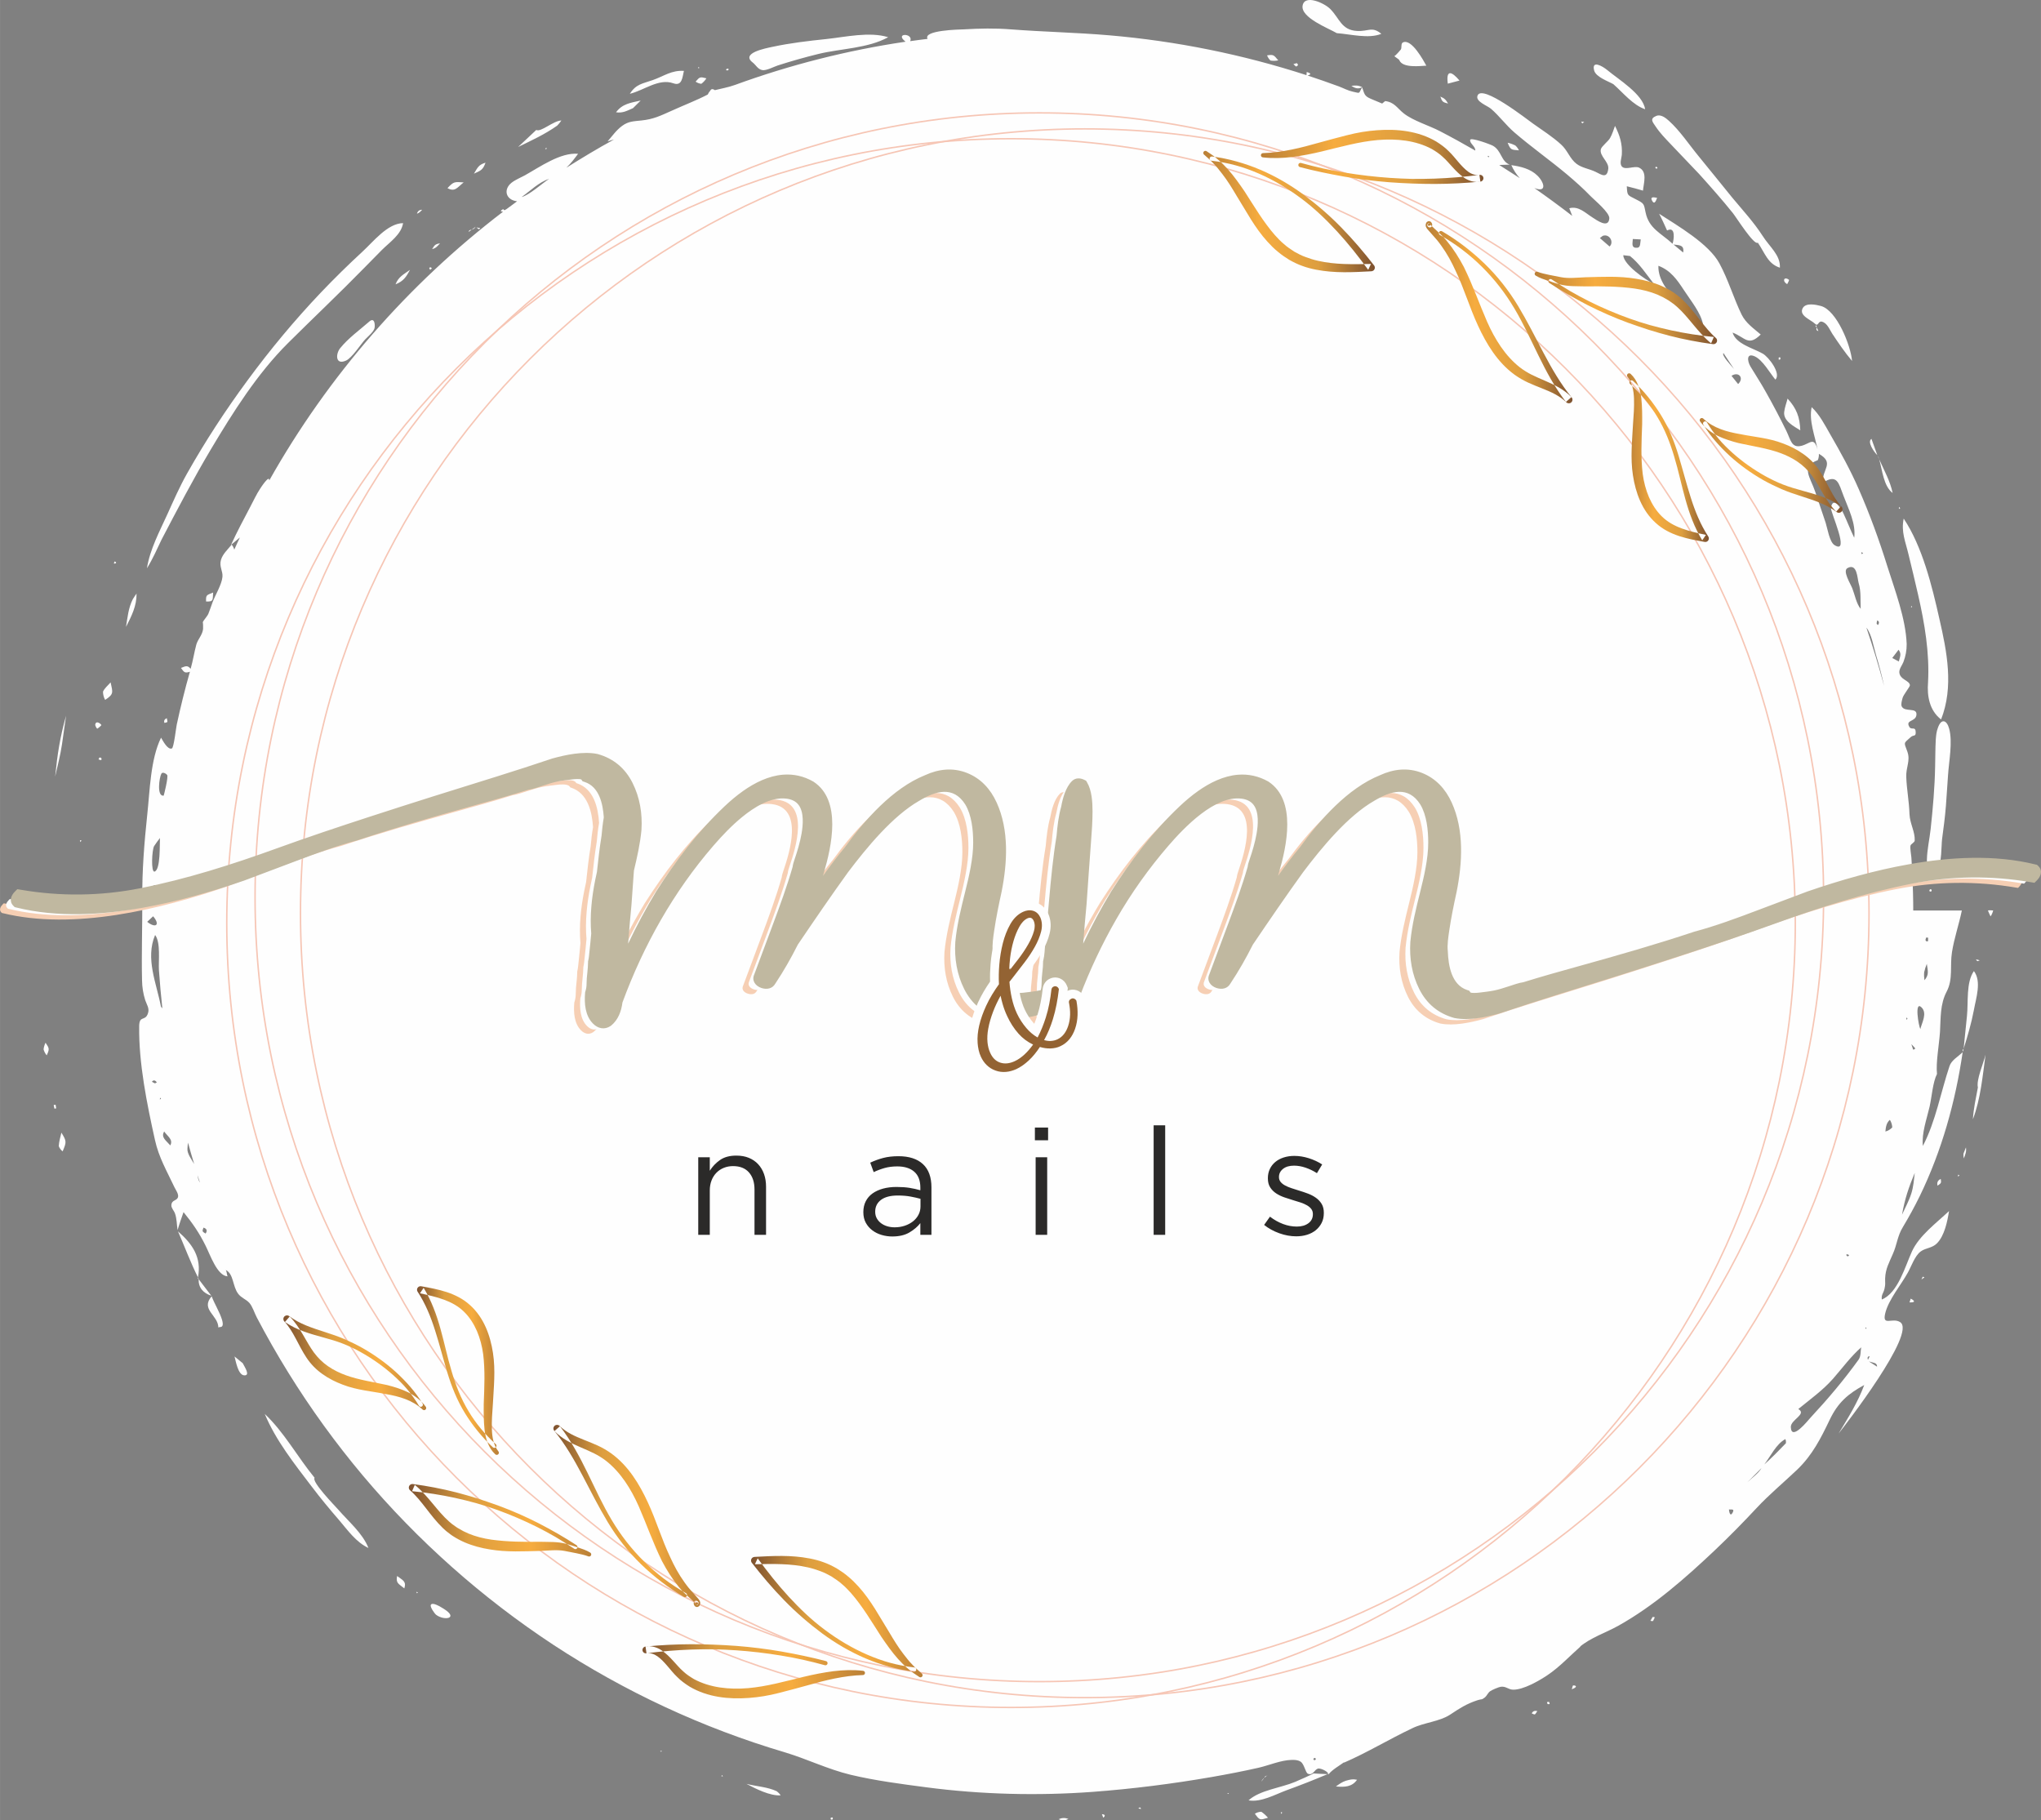 <?xml version="1.0" encoding="UTF-8"?>
<!DOCTYPE svg PUBLIC "-//W3C//DTD SVG 1.1//EN" "http://www.w3.org/Graphics/SVG/1.1/DTD/svg11.dtd">
<!-- Creator: CorelDRAW 2020 (64-Bit) -->
<svg xmlns="http://www.w3.org/2000/svg" xml:space="preserve" width="21.176in" height="18.884in" version="1.1" style="shape-rendering:geometricPrecision; text-rendering:geometricPrecision; image-rendering:optimizeQuality; fill-rule:evenodd; clip-rule:evenodd"
viewBox="0 0 10880.38 9703.03"
 xmlns:xlink="http://www.w3.org/1999/xlink"
 xmlns:xodm="http://www.corel.com/coreldraw/odm/2003">
 <rect x="0" y="0" width="10880.38" height="9703.03" fill="#808080" stroke="none"/>
 <defs>
  <style type="text/css">
   <![CDATA[
    .str0 {stroke:#F6C5B4;stroke-width:7.78;stroke-linecap:round;stroke-linejoin:round;stroke-miterlimit:10}
    .fil1 {fill:none;fill-rule:nonzero}
    .fil15 {fill:#FEFEFE}
    .fil18 {fill:#936333}
    .fil16 {fill:#C0B8A0}
    .fil8 {fill:#F6CFB4}
    .fil0 {fill:#FEFEFE;fill-rule:nonzero}
    .fil17 {fill:#2B2A29;fill-rule:nonzero}
    .fil13 {fill:url(#id0)}
    .fil5 {fill:url(#id1)}
    .fil12 {fill:url(#id2)}
    .fil10 {fill:url(#id3)}
    .fil3 {fill:url(#id4)}
    .fil2 {fill:url(#id5)}
    .fil6 {fill:url(#id6)}
    .fil4 {fill:url(#id7)}
    .fil14 {fill:url(#id8)}
    .fil7 {fill:url(#id9)}
    .fil9 {fill:url(#id10)}
    .fil11 {fill:url(#id11)}
   ]]>
  </style>
  <linearGradient id="id0" gradientUnits="userSpaceOnUse" x1="9107.22" y1="2439.63" x2="8674.98" y2="2439.63">
   <stop offset="0" style="stop-opacity:1; stop-color:#7E522F"/>
   <stop offset="0.329" style="stop-opacity:1; stop-color:#DD9E3F"/>
   <stop offset="0.671" style="stop-opacity:1; stop-color:#F6AC3F"/>
   <stop offset="1" style="stop-opacity:1; stop-color:#BA8037"/>
  </linearGradient>
  <linearGradient id="id1" gradientUnits="userSpaceOnUse" xlink:href="#id0" x1="2181.57" y1="8103.28" x2="3150.15" y2="8103.28">
  </linearGradient>
  <linearGradient id="id2" gradientUnits="userSpaceOnUse" xlink:href="#id0" x1="9151.35" y1="1641.52" x2="8182.77" y2="1641.52">
  </linearGradient>
  <linearGradient id="id3" gradientUnits="userSpaceOnUse" xlink:href="#id0" x1="7907.06" y1="838.99" x2="6722.45" y2="838.99">
  </linearGradient>
  <linearGradient id="id4" gradientUnits="userSpaceOnUse" xlink:href="#id0" x1="3425.94" y1="8905.89" x2="4610.55" y2="8905.89">
  </linearGradient>
  <linearGradient id="id5" gradientUnits="userSpaceOnUse" xlink:href="#id0" x1="4006.23" y1="8619.63" x2="4917.08" y2="8619.63">
  </linearGradient>
  <linearGradient id="id6" gradientUnits="userSpaceOnUse" xlink:href="#id0" x1="2225.71" y1="7305.18" x2="2657.94" y2="7305.18">
  </linearGradient>
  <linearGradient id="id7" gradientUnits="userSpaceOnUse" xlink:href="#id0" x1="2952.51" y1="8080.95" x2="3727.88" y2="8080.95">
  </linearGradient>
  <linearGradient id="id8" gradientUnits="userSpaceOnUse" xlink:href="#id0" x1="9820.28" y1="2480.64" x2="9062.46" y2="2480.64">
  </linearGradient>
  <linearGradient id="id9" gradientUnits="userSpaceOnUse" xlink:href="#id0" x1="1512.64" y1="7264.24" x2="2270.47" y2="7264.24">
  </linearGradient>
  <linearGradient id="id10" gradientUnits="userSpaceOnUse" xlink:href="#id0" x1="7326.7" y1="1125.24" x2="6415.85" y2="1125.24">
  </linearGradient>
  <linearGradient id="id11" gradientUnits="userSpaceOnUse" xlink:href="#id0" x1="8380.41" y1="1663.92" x2="7605.04" y2="1663.92">
  </linearGradient>
 </defs>
 <g id="Layer_x0020_1">
  <g id="_2489483768704">
   <path class="fil0" d="M10237.29 5485.28c-9.22,-15.77 -32.51,-153.12 5.97,-115.81 32.49,30.8 2.12,82.33 -5.97,115.81zm-3497.19 3990.81c6.73,-5.65 10.48,-8.86 12.48,-10.61 -5.21,1.19 -8.72,1.13 -12.48,10.61zm-5515.11 -6493.07c-0.57,0.95 -0.57,1.92 -1.35,2.66 0.77,-0.74 0.77,-1.71 1.35,-2.66zm8530.02 -369.36c-4.78,-3.07 -9.4,-5.77 -14.02,-8.47 -1.54,3.47 -1.92,6.74 -3.27,10.02 5.77,8.25 11.94,7.89 17.3,-1.55zm-7256.75 -1377.51c5.18,-4.05 10.57,-8.09 16.34,-11.94 8.65,-1.94 14.62,-6.15 18.66,-12.69 10.01,-8.67 -9.44,5.2 -18.66,12.69 -10.59,0.95 -16.34,5 -16.34,11.94zm4259.14 8227.83c-1.57,0.67 -3,1.08 -4.33,1.4l-0.49 0.11 4.82 -1.51zm-4.82 1.51c3.79,-3.31 1.22,-1.24 0.49,-0.11 -0.54,0.81 -0.11,1.13 4.33,-1.4l-4.82 1.51zm-12.48 10.61c-6.56,5.2 -12.53,11.94 -15.96,20.39 5.36,-7.3 10.75,-13.84 15.96,-20.39zm-4438.07 -8045.3c-4.82,-7.28 -9.22,-8.06 -14.03,-2.1 1.35,3.27 3.45,6.15 4.8,9.62 3.05,-2.3 6.53,-5 9.22,-7.52zm4617.93 -1083.58c-6.75,-14.04 -2.32,-11.34 -24.81,-5.39 17.3,15.98 11.9,15.41 24.81,5.39zm3374.47 4405.73c5.76,-8.83 4.03,-12.87 -5.4,-12.87 -6.15,8.09 -4.04,12.1 5.4,12.87zm-7734.05 -3536.81c-6.54,-1.15 -14.04,-2.7 -20.57,-3.85 15.95,11.92 11.33,12.68 20.57,3.85zm3507.79 8423.08c4.78,1.17 9.21,2.52 14.03,3.47 -0.77,-9.44 -5.4,-10.59 -14.03,-3.47zm-3846.53 -1145.72c2.1,-5 11.9,-2.5 2.7,-6.72 -9.84,-4.64 -1.35,2.1 -2.7,6.72zm1623.17 974.53c4.62,-1.55 11.9,5.56 6.72,-2.5 -6.15,-8.67 -2.1,0.57 -6.72,2.5zm5637.06 -7550.71c9.22,0.57 11.92,-3.87 8.08,-12.71 -14.04,0.57 -4.82,5.97 -8.08,12.71zm-5053.26 7772.11c-1.92,9.22 1.17,12.12 10.61,8.29 2.1,-9.64 -1.35,-12.34 -10.61,-8.29zm2399.76 -20.39c2.7,-2.3 5.39,-4.82 7.9,-7.32 -14.06,-5.97 -5.2,0.97 -7.9,7.32zm1981.55 -1049.74c-4.05,6.54 -7.48,13.48 -11.52,20.19 17.3,2.5 11.52,5.02 23.46,-18.64 -4.05,-1.55 -7.89,-2.12 -11.94,-1.55zm1732.26 -3495.84c4.03,-1.55 8.07,-3.09 11.92,-4.62 -21.16,-6.74 -25.21,-5.02 -11.92,4.62zm-411.67 -2413.81c-1.73,-2.7 -4.42,-5.2 -6.54,-7.89 -3.27,19.62 1.35,6.94 6.54,7.89zm-9702.13 1778.99c2.12,-2.7 4.05,-5.57 6.17,-8.47 -2.7,-0.2 -6.17,-1.15 -8.86,-1.55 0.77,3.47 2.12,6.94 2.69,10.02zm10009.72 1783.23c2.52,-2.32 5.21,-4.82 7.89,-7.14 -2.68,-1.35 -4.42,-2.09 -7.12,-3.43 -0.77,3.43 -0.77,7.1 -0.77,10.57zm-1610.46 -5383.93c-5.2,6.74 -3.08,10.21 5.37,10.98 7.32,-10.41 -1.35,-5.59 -5.37,-10.98zm857 856.98c-1.35,-12.3 0,-4.59 -3.47,-10.95 -3.85,2.89 -2.5,6.94 3.47,10.95 -3.47,11.56 -0.77,17.93 9.4,19.45 -3.47,-6.35 -6.74,-12.71 -9.4,-19.45zm-6160.12 7594l-0.04 -0.23 -0.04 -0.18c-0.36,-4.46 11.65,-2.71 -0.32,-5.34 -10.97,-2.05 -0.69,1.11 0.32,5.34l0.04 0.18 0.04 0.23zm6669.1 -6100.66l-0.14 -0.2c-2.47,-3.61 0.05,-12.55 -4.48,-5.93 -4.55,7.15 1.71,2.25 4.48,5.93l0.14 0.2zm30.98 1385.43c6.15,10.59 13.27,-1.17 14.62,-5.97 -5.2,-1.74 -10.57,-3.09 -15,-4.62 0,3.65 0,6.74 0.38,10.59zm-6339.4 -4254.36c-5.97,-5.4 -11.15,-4.42 -15.19,3.07 5.79,4.82 11.15,4.04 15.19,-3.07zm4922.04 700.21c15.21,29.24 24.43,-13.27 27.13,-14.62 -1.35,0.4 -42.5,-13.66 -27.13,14.62zm-8277.26 2968.2c-2.12,3.47 -3.47,6.94 -4.82,10.57 4.82,1.35 9.22,2.7 14.62,3.65 3.47,-9.98 0,-14.42 -9.8,-14.22zm7717.09 5034.58c0,9.82 4.82,13.49 14.06,10.79 -2.12,-19.63 -8.67,-8.09 -14.06,-10.79zm137.35 -86.75c-1.35,6.35 -3.47,12.68 -5.2,18.84 44.25,-16.14 8.47,-24.43 5.2,-18.84zm-5469.51 -8198.79c-3.27,2.12 -5.77,4.05 -9.22,5.76 10.57,6.94 5.18,-0.74 9.22,-5.76zm3633 8776.65c-0.58,-4.03 8.67,-7.68 -1.35,-5.18 -9.8,2.3 0.77,1.15 1.35,5.18zm-5671.5 -5710.15c18.46,-5.02 18.07,0.18 12.71,-25.21 -12.71,5.58 -16.76,14.24 -12.71,25.21zm2852.39 -3494.11l-0.22 0.09c-4.6,1.58 -10.86,-6.31 -5.75,2.61 4.55,9.06 1.46,-0.47 5.75,-2.61l0.22 -0.09zm4716.59 291.04c-5.36,-0.39 -10.56,-1.55 -15.95,-2.12 1.92,3.27 3.27,6.74 5.39,9.8 3.27,-2.28 7.12,-4.98 10.56,-7.68zm1797.87 6169.92c5.19,-4.05 10.57,-7.52 15.94,-11.36 -2.68,-1.55 -5.97,-2.7 -9.4,-3.47 -1.73,5.02 -3.85,10.02 -6.54,14.83zm-705.61 -5328.12c-26.16,-21.38 -39.23,6.13 -10.18,22.49 3.43,-6.92 8.83,-15.21 10.18,-22.49zm-8930.93 1510.64c0,3.45 24.04,0 4.62,-10.41 -1.35,3.47 -2.7,6.74 -4.62,10.41zm-320.68 2887.77c1.35,6.35 2.7,13.07 4.05,19.04 3.07,-0.2 5.77,-0.77 9.24,-1.55 -4.05,-21.74 0.57,-20.39 -13.29,-17.49zm5588.02 3779.98c2.7,5.95 5.4,12.3 7.12,18.46 12.69,-9.04 10.57,-18.07 -7.12,-18.46zm-3623.78 -8552.37c-14.04,0 -23.25,6.74 -27.69,20.97 12.3,-3.85 18.47,-11.15 27.69,-20.97zm7935.84 5804.05c-2.48,6.72 -4.41,13.47 -6.53,19.99 28.64,1.15 32.69,-6.13 6.53,-19.99zm-2020.41 2210.87c19.04,7.88 14.62,10.37 29.8,-12.34 -14.6,-3.27 -24.4,0.59 -29.8,12.34zm-446.08 -8581.05c-11.94,-20.39 -18.68,-27.89 -41.19,-37.11 9.44,27.9 13.29,30.19 41.19,37.11zm-5373.93 745.23c-24.63,3.65 -29.04,8.67 -42.32,30.98 21.74,-6.17 26.56,-14.26 42.32,-30.98zm7664.21 1132.84l0.21 0.49 7.88 17.58c16.52,57.34 23.27,143.71 71.56,179.67 -12.52,-62.71 -45.6,-120.79 -71.56,-179.67 -3.69,-12.37 -6.74,-16.36 -7.88,-17.58 -0.52,-0.58 -0.65,-0.54 -0.21,-0.49zm-1.93 -3.67c-10.57,-29.02 -20.58,-57.7 -31.16,-86.95 -24.43,15.19 13.27,69.65 31.16,86.95zm-8881.51 4480.58c-22.69,-29.83 -45.2,-59.24 -67.71,-88.68 0,-4.24 -1.35,-5.21 -3.45,-9.24 20.57,-107.34 -30.58,-179.1 -106.57,-245.46 35.76,82.15 66.74,165.63 106.57,245.46 -1.35,4.03 -0.59,6.92 3.45,9.24 -1.35,46.15 24.44,74.26 67.71,88.68zm9202.38 -586.9c19.04,-13.07 21.14,-13.07 17.3,-35.78 -15.95,7.1 -21.34,19.04 -17.3,35.78zm-10096.67 -726.19c3.47,11.74 8.83,22.31 16.72,31.55 15.19,-33.86 14.62,-35.98 -6.15,-67.32 -5.75,11.53 -9.22,23.27 -10.57,35.76zm6540.59 -5271.2c13.67,2.32 27.71,2.12 41.57,-0.97 -23.86,-27.87 -23.86,-32.09 -59.66,-26.52 4.05,10.57 10.02,19.62 18.09,27.49zm-6265.32 3541.27c1.75,7.68 5.18,14.6 10.57,20.39 5.77,-2.89 18.47,-13.88 22.51,-19.24 -6.74,-10.79 -30.4,-25.78 -33.08,-1.15zm5135.95 5833.08c17.91,8.65 35,8.05 52.32,-1.55 -17.89,-6.74 -35.01,-6.17 -52.32,1.55zm2434.77 -8921.53c-13.09,-6.71 -27.13,-11.52 -41,-14.6 15.98,38.66 18.48,37.31 60.23,40.58 -4.62,-9.8 -11.17,-18.84 -19.24,-25.98zm-4339.37 -328.75c10.57,-8.07 19.81,-17.69 26.92,-29.23 -33.46,-8.47 -35.01,-8.47 -57.52,17.69 9.44,6.54 19.24,10.39 30.6,11.54zm6728.34 5703.23c-0.57,8.47 0,16.56 2.12,24.81 8.09,-22.49 14.62,-34.81 11.15,-58.65 -4.41,11.33 -9.22,22.49 -13.27,33.84zm-9368.57 -2943.74c41.57,1.73 34.43,-8.86 37.52,-47.7 -33.1,14.02 -39.63,10.55 -37.52,47.7zm1489.69 -2338.97c-37.15,10.77 -42.34,26.36 -61.76,58.49 37.9,-16.95 47.7,-20.23 61.76,-58.49zm4135.85 8790.12c-12.33,0.38 -23.86,3.85 -34.45,10.39 25.98,35.96 26.56,34.43 69.83,21.54 -10.59,-12.32 -22.11,-22.89 -35.38,-31.93zm-4615.61 -8141.64c42.31,-17.15 55.77,-37.72 77.31,-77.35 -33.66,24.04 -62.12,37.31 -77.31,77.35zm8.45 6884.93c-7.87,38.46 7.89,41.16 38.48,66.17 11.92,-38.28 -8.47,-42.9 -38.48,-66.17zm-823.12 -1134.39c-14.64,-11.92 -29.05,-23.86 -43.67,-35.76 6.52,23.46 18.46,98.08 51.15,100.58 35.8,2.52 1.35,-46.55 -7.48,-64.82zm-980.7 -1157.08c3.87,11.17 11.36,20.39 20.59,28.09 21.16,-49.63 21.74,-54.25 -6.53,-99.84 -5.4,23.86 -12.71,47.14 -14.06,71.76zm2158.54 -5136.9c-48.47,-3.07 -52.52,-5.57 -86.18,30.57 39.82,21.94 51.75,-3.07 86.18,-30.57zm902.57 -395.5c13.85,-13.47 27.13,-27.13 41.18,-40.78 -51.76,11.72 -98.12,16.72 -131.38,62.7 36.53,5.02 56.35,-7.5 90.2,-21.92zm4406.32 -147.34c-40.4,-48.29 -72.91,-61.76 -62.32,16.54 20.77,-5.4 41.93,-10.99 62.32,-16.54zm-605.76 9062.51c-21.74,7.48 -34.43,17.3 -53.1,30.57 45.98,4.24 85.78,2.89 112.74,-35.76 -25.21,-5.02 -35.01,-1.17 -59.64,5.2zm-6467.31 -6297.29c-23.28,46.57 -27.71,96.39 -35.8,146.98 29.63,-58.29 56.96,-111.19 56.19,-177.55 -7.13,9.6 -13.86,19.81 -20.39,30.57zm3433.32 6353.24c-49.44,-23.07 -109.07,-25.77 -161.58,-39.23 49.05,25.98 125.81,65.02 182.37,61.17 -5.39,-8.45 -12.69,-15.57 -20.79,-21.94zm-3591.83 -5861.17c0,15.79 4.05,30.4 11.33,43.87 48.29,-30.98 40.4,-40.4 29.25,-93.3 -13.27,15.59 -31.76,30.19 -40.58,49.43zm1815.9 4888.38c-13.83,-8.25 -58.85,-37.69 -68.09,-20.77 -6.13,10.01 19.06,45.97 28.28,53.29 43.67,33.06 122.75,19.04 39.81,-32.53zm-1200.9 -1497.37c0,-10.57 35.19,11.17 19.42,-43.28 -13.29,-42.52 -39.27,-82.71 -55.21,-124.65 -61.56,70.81 36.55,100.99 35.79,167.93zm1806.1 -6407.87c8.45,-8.29 15.77,-17.49 22.51,-27.51 -42.5,0.77 -109.48,64.04 -133.88,50.4 -32.72,30.21 -64.48,60.59 -96.77,90.8 72.13,-35.22 141.77,-66.94 208.13,-113.69zm-2639.85 3298.49c7.52,-51.19 14.64,-102.52 21.93,-153.51 -33.06,117.73 -45.78,202.76 -58.27,324.7 12.5,-56.73 27.89,-113.88 36.34,-171.19zm10213.84 1828.23c-10.59,56.56 -23.09,112.52 -26.54,169.48 41.15,-107.74 51.73,-230.27 67.51,-344.33 -11.74,48.47 -50.22,133.88 -40.98,174.85zm-1032.62 -3600.12c-5.2,48.1 53.09,76.56 85.78,97.34 -2.09,-70.21 -20,-117.35 -67.71,-169.08 -5.93,23.86 -15.38,47.11 -18.07,71.74zm-2509.03 7256.59c0,1.93 -84.06,39.25 -98.47,45.2 -76.38,31.93 -188.32,43.85 -247.95,98.3 66.74,11.56 140.59,-30.98 203.32,-54.05 73.66,-26.72 145.8,-55.02 218.13,-85.8 1.93,0 4.05,0 5.97,0 17.89,-23.09 57.7,-45.6 84.26,-65.02 -1.35,1.73 -3.47,3.27 -4.82,4.82 126.02,-54.64 241.99,-125.63 366.66,-184.67 62.32,-30.21 143.7,-35.01 200.05,-71.58 53.69,-35.38 89.45,-58.85 147.76,-77.69 25.17,-8.09 18.07,0.77 39.23,-15.21 9.22,-7.3 15,-23.48 27.13,-32.31 9.22,-6.92 44.43,-21.92 56.35,-23.86 27.91,-4.23 40.98,15.19 66.17,15.39 55.04,1.15 139.27,-47.9 182.94,-77.13 65.02,-43.49 119.85,-103.12 178.13,-154.48 -1.73,0.97 -3.85,2.32 -5.77,3.47 56.94,-48.67 141,-76.36 207.36,-113.49 188.91,-105.79 355.89,-253.16 512.86,-401.47 76.36,-72.33 150.62,-147.92 222.77,-225.25 68.86,-73.68 143.86,-135.42 216.78,-204.86 80.8,-77.92 125.05,-165.65 172.75,-265.28 44.63,-93.1 98.1,-138.5 184.26,-185.45 -34.99,93.69 -84.81,172.36 -136.58,258.55 31.37,-39.84 417.64,-536.32 328.19,-593.64 -41.73,-27.13 -97.54,25.21 -79.45,-48.1 17.71,-72.33 84.07,-150.42 119.85,-215.28 18.64,-32.49 37.11,-90.4 69.63,-113.88 26.54,-19.02 60.2,-17.1 85.4,-42.31 41.16,-40.58 56.37,-118.86 65.02,-172.54 -66.94,63.07 -159.09,130.98 -197.57,214.84 -35.76,77.73 -74.63,222.21 -160.81,256.45 -3.47,-26.56 9.24,-33.08 14.44,-57.72 5.95,-26.54 2.68,-27.11 3.25,-54.64 2.12,-51.94 21.18,-83.46 41,-130.03 22.69,-50.6 24.04,-95.03 53.07,-142.74 32.7,-54.43 63.11,-110.02 91,-166.94 117.14,-241.43 189.49,-501.12 228.33,-766.21 -22.49,22.49 -60,42.52 -70.21,74.45 -46.35,137.92 -74.04,296.44 -142.13,425.5 -6.74,-69.64 20.19,-141.36 36.14,-210.04 11.92,-53.67 16.74,-129.29 39.25,-173.72 -6.52,-60.59 11.17,-153.89 15.99,-224.1 4.4,-76.54 0,-147.15 35.76,-215.44 35.01,-66.36 16.34,-137.55 28.28,-210.45 11.92,-74.83 37.13,-147.15 52.5,-221.41 -85.98,0 -173.13,0 -259.11,0 0,-63.09 -1.93,-126.4 -4.62,-189.49 -1.35,-31.34 -3.47,-62.71 -5.4,-94.27 -1.15,-15.77 -7.86,-48.46 -4.62,-62.12 2.52,-9.22 21.96,-16.54 22.51,-27.13 2.12,-47.32 -25.75,-89.83 -27.87,-141.18 -1.92,-66.36 -14.63,-130.25 -17.13,-195.66 -2.68,-54.23 23.26,-87.33 5.97,-136.58 -17.89,-51.15 -23.29,-41.55 17.29,-77.31 16.38,-15.03 27.91,-0.39 26.93,-27.9 -1.15,-31.75 -23.09,-8.27 -33.64,-26.74 -23.28,-39.83 34.61,-25.59 37.69,-65.21 3.47,-41.16 -61.55,-11.72 -78.29,-43.85 -5.77,-11.56 1.33,-32.9 4.03,-44.44 3.47,-16.52 39.27,-60 39.27,-67.89 0.57,-26.18 -53.89,-29.45 -56.39,-70.03 -0.57,-19.04 15.39,-37.69 21.94,-54.64 11.94,-31.91 17.69,-61.94 17.3,-95.98 -4.78,-135.03 -62.32,-285.67 -102.9,-413.97 -43.65,-140.04 -94.07,-278.37 -152.92,-412.44 -43.85,-100.6 -96.76,-196.02 -151.21,-290.27 -29.03,-50.6 -56.94,-105.99 -99.45,-145.8 -15.78,72.31 17.89,153.31 31.14,225.25 -19.04,-70.21 -39.81,-30.4 -86.16,-19.06 -53.08,12.71 -56.94,-32.69 -79.43,-78.66 -34.65,-70.61 -70.81,-139.47 -109.27,-207.58 -25.98,-46.93 -55.21,-91.18 -82.15,-136 -18.08,-30.21 -22.71,-75.41 22.89,-54.43 42.51,19.62 81,89.65 109.64,123.69 32.33,-32.13 -36.53,-121.58 -67.71,-138.7 -51.53,-29.25 -143.1,-51.17 -160.44,-112.16 69.64,27.9 83.7,75.23 149.86,10.41 -38.49,-33.3 -78.1,-59.46 -101.57,-105.63 -42.9,-88.28 -70.81,-185.03 -117.91,-272.2 -56.19,-105.79 -224.52,-202.36 -322.02,-265.83 15.37,29.06 28.64,59.06 42.31,89.25 47.15,-24.81 36.55,49.25 29.25,70.61 -60.23,-55.97 -126,-80.41 -143.69,-166.6 -10.02,-46.53 -5.4,-46.91 -53.11,-70.97 -45.01,-23.09 -44.43,-18.68 -47.13,-68.86 29.05,6.9 57.71,15 86.2,23.27 3.43,-39.25 25.17,-101.57 -21.16,-122.73 -24.44,-10.57 -70.21,13.45 -89.47,-4.05 -16.72,-15.37 -3.43,-45.6 -2.09,-64.44 3.43,-58.27 -10.61,-102.32 -36.37,-153.89 -7.88,21.16 -14.42,43.87 -25.98,64.06 -8.45,16.92 -45.6,44.63 -49.45,60.2 -8.83,36 42.92,66.36 39.65,103.31 -5.97,55.2 -35.2,33.46 -67.52,17.49 -32.72,-16.14 -72.33,-20.57 -101.59,-42.7 -35.76,-26.93 -48.09,-72.33 -82.13,-102.72 -45.01,-41.37 -98.69,-75.41 -149.09,-111.19 -36.54,-25.96 -270.28,-209.66 -296.22,-151.19 -14.64,32.51 51.15,54.24 71.54,71.76 44.43,38.46 79.65,87.13 124.08,125.59 90.6,77.93 188.72,147.18 280.29,223.73 44.43,37.34 87.33,75.8 127.91,117.73 20.39,20.77 100.8,86.75 98.12,117.16 -4.05,55.99 -67.55,9.04 -90.04,-5.39 -38.66,-24.24 -73.09,-61.94 -123.31,-48.87 5.22,13.48 10.58,27.33 15.77,40.82 -66.16,-51.19 -133.88,-100.81 -202.16,-148.53 69.63,27.13 52.52,-31.14 16.72,-65.97 -36.74,-36.36 -89.63,-49.07 -139.26,-55.97 11.15,25.17 26.54,49.03 45.22,69.26 -36.77,-23.86 -73.11,-46.95 -109.67,-70.23 18.68,-0.57 37.14,-1.35 55.79,-1.92 -46.35,-16.74 -42.88,-73.48 -88.86,-100.22 -11.94,-6.94 -119.28,-46.95 -121.98,-31.54 -3.07,19.42 28.68,34.04 27.33,56.92 -62.33,-35.96 -124.65,-70.41 -188.14,-103.29 -57.89,-30.4 -141.95,-54.82 -193.12,-94.82 -35.78,-28.48 -49.45,-59.66 -99.29,-65.79 -5.36,4.22 -10.55,9.02 -15.95,13.25 -15.19,-6.74 -30.98,-12.87 -46.95,-19.62 -45,-18.46 -45,-21.16 -59.62,-66.74 -21.16,34.81 -6.54,32.33 -49.82,23.09 -25.21,-5.39 -50.99,-19.24 -74.85,-28.28 -55,-20.21 -110.8,-39.63 -166.37,-57.89 19.81,-5.39 19.81,-11.94 -4.62,-18.66 0,5.38 -0.58,11.15 -1.17,16.74 -340.09,-110.24 -694.04,-181.79 -1051.09,-212.38 -175.05,-15 -351.23,-18.29 -525.71,-31.74 -83.5,-6.74 -165.63,-5 -249.68,0 -23.29,0.77 -219.52,4.21 -193.54,50.77 -31.34,3.85 -61.74,7.5 -92.72,12.12 19.83,-43.66 -86.95,-45.58 -24.63,2.89 -309.51,45.78 -615.17,123.11 -909.28,230.47 -35.8,13.05 -74.26,19.42 -107.36,27.87 -11.92,-8.45 -20.39,-7.1 -25.17,4.05 -5.39,5.19 -9.26,11.74 -12.53,19.04 -55.18,29.24 -128.49,57.52 -191.58,86.18 -62.34,27.89 -98.12,45.58 -161.01,52.12 -43.67,4.82 -70.21,4.05 -104.09,29.05 -29.22,20.97 -54.43,55.77 -77.51,82.71 11.15,-4.05 22.51,-7.28 34.43,-10.18 -86.75,47.32 -170.81,98.1 -254.33,150.62 24.43,-23.09 42.92,-47.9 62.73,-74.45 -94.07,-8.25 -202.74,69.64 -284.14,115.04 -22.12,12.14 -49.82,23.09 -69.83,38.66 -46.15,35.8 -32.11,92.52 28.68,99.47 -19.24,14.02 -37.89,28.86 -56.92,42.13 -21.16,14.24 -9.24,-6.72 -22.51,2.7 -16.76,11.17 3.06,9.44 4.6,10.79 -506.87,386.84 -933.73,877.17 -1246.51,1432.71 1.9,-34.04 -45.78,39.45 -49.07,44.62 -19.42,29.43 -34.43,62.54 -51.17,94.07 -35.76,67.71 -71.56,134.65 -103.47,204.49 15.95,-13.07 31.34,-26.36 47.31,-39.63 -10.77,21.56 -19.82,43.48 -30.01,65.02 -2.7,-9.82 -7.12,-18.84 -13.86,-26.74 -19.81,24.81 -47.68,49.45 -56.92,81 -10.59,35.76 10.57,59.44 7.9,90.42 -3.85,42.11 -38.3,96.53 -52.92,136 -7.5,19.99 -14.02,41.16 -22.12,60.77 -6.51,15.3 -24.79,32.89 -30.31,46.14l-0.09 0.23 0.09 -0.23c2.03,-3.95 2.59,30.69 2.03,35.42 -3.47,31.55 -27.31,53.87 -35.76,81.95 -11.36,41.17 -18.08,87.35 -30.6,130.23 -17.89,-21.54 -27.71,-13.29 -51.57,-4.62 16.38,22.31 19.07,29.45 47.72,20.19 -26.55,93.12 -49.82,186.99 -70.21,281.83 -3.45,14.8 -15.39,123.29 -25.96,127.14 -23.07,8.86 -49.05,-43.46 -57.72,-57.5 -56.92,116.17 -59.62,284.5 -73.68,411.65 -15.77,148.51 -27.69,298.36 -26.36,447.84 0.77,144.45 -4.6,289.69 -1.33,434.14 0.77,37.72 5.95,70.21 17.11,105.81 8.08,24.06 23.48,43.28 14.62,69.64 -15,45.6 -45.6,8.27 -46.95,68.3 -2.7,198.12 41.17,413.75 84.09,606.89 20.57,93.89 63.67,166.01 104.25,252.78 6.54,13.07 23.66,36.93 18.46,52.88 -7.32,20.39 -33.86,12.71 -35.2,42.7 -0.58,15.21 14.62,29.45 19.24,43.48 10,27.33 9.42,60.04 13.85,88.68 9.24,-32.11 20.76,-64.04 31.75,-95.78 48.67,60.2 83.09,109.64 116.76,177.35 25.94,51.19 62.32,161.6 117.91,165.06 -4.6,-10.2 -3.25,-23.84 -9.22,-33.68 42.31,20.97 35.76,87.15 65.79,126.38 16.34,22.11 42.31,29.43 59.62,48.67 17.12,19.24 27.71,55.41 40.21,78.68 52.52,99.83 108.7,198.34 168.33,294.53 118.69,191.38 251.23,374.32 396.26,546.9 292.41,347.59 635.77,652.29 1014.75,901.8 381.07,250.26 797.91,444.36 1235.35,573.81 118.5,35.6 228.54,90.22 350.48,119.66 133.92,31.75 270.47,49.25 406.28,67.14 290.3,37.88 591.14,45.58 883.33,24.04 213.35,-15.95 424.96,-42.7 635.59,-79.24 83.69,-14.64 167.55,-30.78 250.66,-49.64 55.59,-12.89 117.91,-40.22 175.43,-41.53 16.74,-0.2 31.73,-0.2 47.12,9.03 19.99,11.94 25.79,57.71 39.07,64.44 26.52,12.32 35.76,-22.31 53.85,-27.11 17.12,-4.42 65.39,23.07 51.55,29.41 -23.84,-1.15 -54.24,-1.73 -75.03,-3.65zm457.46 -9131.97c17.87,43.48 113.29,30.22 143.89,29.05 -14.06,-25.39 -79.65,-147.92 -125.45,-123.49 -11.13,5.75 -4.42,28.26 -10.56,37.31 0.72,-1.24 -30.58,37.63 -34.63,34.11 -0.36,-0.32 -0.51,-0.95 -0.4,-2 -0.07,0.63 0.07,1.31 0.4,2 3.23,6.87 24.29,16.22 26.73,23.01zm1141.12 127.75c51.15,45.02 104.07,111.39 169.08,133.5 -11.34,-80.03 -141.79,-158.69 -202.19,-209.11 -24.43,-20.19 -84.06,-54.84 -69.63,2.12 9.44,35.76 74.83,57.5 102.74,73.48zm-5011.51 -4.8c47.7,17.49 48.47,-35.03 56.36,-66.18 -67.51,-3.85 -105.43,27.71 -165.63,48.87 -56.35,19.99 -88.68,20.59 -122.71,73.27 74.24,-17.3 153.89,-83.86 231.98,-55.95zm-1619.71 1269.02c-51.57,45.2 -112.54,88.68 -156.39,142.92 -24.44,30.21 -26.56,91.37 30.56,66.38 32.53,-13.66 81.57,-91.18 102.74,-113.11 13.85,-14.64 45.2,-40.6 49.63,-59.46 4.04,-14.8 1.35,-60.58 -26.54,-36.73zm8494.26 3890.21c-2.12,14.22 3.08,-9.06 4.05,-13.09 21.16,-67.71 40.96,-134.08 54.25,-204.11 11.92,-66.74 42.52,-154.27 0.59,-209.86 -42.54,60.02 -29.25,164.46 -37.15,240.07 -5.79,58.09 -11.92,116.19 -17.69,173.9 -6.17,5.77 -7.51,10 -4.05,13.09zm-788.11 -3877.34c17.3,16.94 16.72,-15.75 35.76,-11.52 28.68,6.53 41.19,41.17 55.61,63.67 33.26,50.22 67.14,100.02 105.97,146 -6.51,-80.98 -80.78,-269.3 -165.6,-292.96 -26.95,-7.1 -79.47,-18.66 -96.77,10.39 -23.86,40.98 43.66,62.89 65.02,84.43zm-2549.41 -1549.1c71.56,5 170.23,31.54 237.35,3.47 -50.38,-41.19 -67.12,-11.94 -128.68,-15.21 -84.83,-3.87 -94.07,-67.71 -143.89,-117.35 -31.72,-31.72 -136.58,-79.44 -147.15,-17.69 -11.17,64.06 138.7,121 182.37,146.79zm-5322.38 7871.2c-21.15,-23.86 -144.45,-149.86 -127.14,-170.83 -90.8,-110.61 -161.78,-242.37 -265.65,-340.31 58.28,140.64 159.09,267.58 251.04,388.2 46.35,61.17 95.4,120.23 145.8,178.51 46.37,54.46 90.02,116.98 155.81,147.76 -30.57,-77.92 -104.62,-139.67 -159.86,-203.33zm8511.98 -3962.92c-1.92,111.19 -11.94,223.33 -23.86,334.14 -5.97,54.07 -19.04,110.02 -19.99,164.28 -0.4,35.96 15.95,96.77 55.77,48.87 24.61,-30.03 20.57,-124.28 25.19,-159.86 7.91,-59.26 15.97,-118.88 20.59,-178.9 4.04,-53.49 7.32,-107.73 11.16,-161.78 4.8,-74.26 25.21,-176.2 6.15,-246.99 -12.7,-47.72 -41.93,-56.19 -59.62,-7.14 -8.86,23.66 -10.01,40.78 -11.92,64.44 -2.7,47.32 -2.12,95.42 -3.47,142.94zm-1257.12 -3156.54c61.01,67.71 121.97,136.4 178.9,207.38 20,25.39 113.31,173.92 133.11,157.74 37.92,54.84 52.53,112.54 117.55,133.3 3.85,-66.94 -55.2,-111.37 -91.57,-168.88 -47.13,-73.11 -105.42,-136.2 -161.21,-203.14 -60.02,-73.29 -119.24,-147.94 -179.48,-221.01 -51.15,-61.98 -100.2,-136.78 -159.66,-190.26 -16.54,-14.82 -42.5,-35.78 -66.94,-25.78 -37.13,14.83 -19.24,32.9 -3.83,55.99 22.51,34.23 50.75,63.09 78.66,92.52 51.57,54.05 103.31,108.29 154.47,162.14zm-5046.68 -595.55c18.46,14.24 26.52,35.98 51.73,40.78 19.82,4.05 64.44,-19.04 81.58,-24.61 71.54,-23.09 143.68,-43.48 216.59,-61.36 117.93,-29.06 264.7,-29.44 372.43,-89.45 -99.26,-30.78 -225.83,-1.35 -329.14,9.8 -95.42,9.82 -193.52,21.36 -287.59,41.57 -35.4,7.68 -171.02,32.89 -105.6,83.28zm6266.08 3304.08c-6.13,73.27 7.89,150.42 69.45,197.92 68.47,-174.08 31.36,-361.05 -9.22,-537.26 -39.07,-174.3 -90.6,-384.16 -190.06,-533.45 -14.62,70.79 9.24,121.38 25.78,191.42 17.1,71.95 35.19,143.3 51.17,215.24 34.81,152.76 61.35,308.77 52.88,466.13zm-9417.22 -760.82c84.83,-162.36 169.66,-324.32 262.95,-481.29 118.11,-197.96 247.39,-403.59 411.85,-566.91 135.05,-134.25 273.55,-264.9 406.87,-401.29 30.98,-31.52 61.35,-62.89 92.72,-94.23 42.88,-42.72 103.28,-82.15 113.09,-143.12 -83.46,1.35 -158.89,99.47 -218.71,154.07 -75.41,69.46 -148.32,141.21 -219.12,215.47 -140.41,147.72 -271.23,305.07 -391.82,469.17 -117.16,158.89 -225.27,324.5 -322.04,496.1 -41.16,73.11 -72.91,146.57 -103.85,214.68 -42.54,93.68 -93.69,188.52 -110.06,290.48 30.39,-49.05 53.47,-101.01 78.11,-153.14zm6400.57 -2411.49c-19.82,-10.21 -35.8,-10.21 -57.72,-6.94 19.8,12.91 36.55,18.46 57.72,6.94zm3336.18 4388.24c3.09,10.75 9.24,21.34 13.68,31.72 6.13,-7.86 11.9,-22.31 14.03,-31.72 -8.67,0 -19.82,-1.73 -27.71,0zm-398.96 742.14c-3.47,-9.82 -6.75,-19.81 -9.44,-29.43 15.98,19.04 30.6,24.43 9.44,29.43zm-10.02 767.35c-12.5,39.23 -32.49,75.21 -49.25,112.14 14.26,-82.51 35.8,-146.18 67.71,-222.56 -4.41,37.11 -6.71,74.83 -18.46,110.42zm-101.35 -352.98c-10.01,10.75 -21.94,18.07 -36.57,21.92 2.12,-23.84 5.2,-46.35 23.86,-62.34 7.89,12.51 11.94,26.16 12.71,40.42zm-80.82 1275.55c-14.6,-9.2 -29.22,-18.84 -43.86,-28.07 23.09,7.88 43.86,5.37 43.86,28.07zm-64.44 -203.51c4.82,-1.92 6.57,-11.72 7.32,-2.7 0.59,9.04 -2.1,0.57 -7.32,2.7zm-34.41 166.21c-79.65,110.24 -162.36,207.96 -255.08,307.78 -14.04,15.01 -103.29,128.9 -105.99,51.37 -1.35,-39.43 87.52,-68.68 39.83,-96.19 64.04,-52.5 131.18,-100 186.02,-162.56 49.82,-56.73 92.72,-116.35 149.25,-166.37 -4.03,20.57 -0.95,47.7 -14.03,65.97zm-387.63 445.51c-37.11,38.85 -75.01,77.15 -114.84,112.93 33.26,-43.48 63.09,-108.89 112.16,-135.25 3.27,7.52 4.03,14.64 2.68,22.31zm-206.21 208.93l1.13 -1.1 0.09 -0.11c25.55,-25.21 50.34,-50.36 75.16,-75.37 -15.72,27.6 -51.28,52.41 -75.16,75.37l-0.09 0.11 -1.13 1.1zm-78.3 162.16c-15,26.36 -19.82,-19.99 -18.46,-19.04 3.47,4.03 34.45,-7.89 18.46,19.04zm-2229.31 1318.65c-7.12,-5.56 -6.74,-10.18 3.47,-12.87 -0.77,0.2 13.27,7.52 -3.47,12.87zm-5953.89 -3118.42c4.04,13.29 8.85,26.16 13.29,39.25 -7.89,-11.16 -11.18,-25.01 -13.29,-39.25zm43.29 310.87c-18.68,-11.36 -18.68,-11.36 -11.36,-31.75 17.89,5.59 21.93,16.14 11.36,31.75zm-96.77 -452.82c0,-10.59 1.92,-21.16 3.09,-31.75 10.75,38.28 20.76,75.8 32.68,113.69 -11.92,-21.93 -38.48,-55.2 -35.78,-81.93zm-91.37 -17.14c-22.69,-26.54 -51.17,-42.7 -32.71,-74.24 18.68,26.74 49.05,42.7 32.71,74.24zm-49.83 -739.64c-24.05,-125.61 -84.05,-256.41 -31.17,-382.04 30.6,40.78 17.33,137.15 20.41,188.34 4.8,67.52 10.77,135.03 18.09,202.74 -2.12,-2.88 -4.82,-6.17 -7.32,-9.04zm-5.97 495.72c0.58,-3.27 0.58,-6.92 1.35,-10.57 9.82,7.88 1.35,5.55 -1.35,10.57zm-25.94 -86.75c-5.79,-2.52 -11.18,-5.79 -16.38,-8.67 8.49,-10.38 17.12,-9.22 26.36,3.47 -3.47,1.73 -6.55,3.45 -9.98,5.2zm-41.57 -861.04c10.59,-9.6 21.15,-19.8 31.74,-29.63 38.85,45.4 15.19,66.4 -31.74,29.63zm46.35 -192.35c-6.71,2.7 -4.04,11.15 -14.62,4.05 3.27,-8.09 7.91,-9.44 14.62,-4.05zm-9.22 -211.61c9.8,-14.8 20.39,-29.05 30.96,-42.9 -1.92,29.83 4.05,168.69 -28.44,178.9 -20.6,6.35 -14.06,-118.11 -2.52,-136zm38.48 -385.69c6.54,-12.12 26.93,0.76 30.98,6.73 7.28,10.57 -17.91,110.41 -18.68,110.41 -38.48,4.82 -22.89,-98.49 -12.3,-117.14zm364.92 -1141.1c-0.57,0.95 -0.57,1.92 -1.35,2.66 0.77,-0.74 0.77,-1.71 1.35,-2.66zm1555.64 -1932.72c48.87,-34.61 89.25,-77.12 146.98,-97.34 -40.99,27.71 -107.36,87.54 -146.98,97.34zm5763.45 206.98c35.78,-13.25 61.74,33.66 36.55,56.75 -17.32,-14.8 -34.43,-30.19 -51.73,-45.02 5.36,-3.81 9.8,-7.86 15.18,-11.72zm145.26 107.34c50.76,40.2 87.51,97.54 127.13,148.14 -46.35,-21.74 -161.21,-102.54 -162.94,-152.38 11.94,1.35 23.86,2.89 35.8,4.24zm15.17 -90.6c14.04,0.95 27.71,1.55 42.32,2.3 -4.62,24.43 1.35,47.72 -27.9,44.25 -23.84,-2.89 -14.42,-28.86 -14.42,-46.55zm136.4 142.74c65.02,24.24 100.2,74.83 137.35,131.76 35.78,55.23 88.1,116.96 101.17,181.6 -52.11,-14.42 -101.17,-78.5 -132.92,-114.26 -51.15,-58.47 -108.29,-122.16 -105.6,-199.09zm131.96 -70.81l-51.17 -42.5c25.21,4.24 59.26,-0.57 51.17,42.5zm214.89 536.13c18.45,28.48 37.49,56.56 56.15,84.85 -11.92,-15.21 -68.11,-72.33 -56.15,-84.85zm78.09 165.06c-11.35,-14.8 -23.29,-29.25 -35.2,-43.85 39.63,-25.59 68.29,13.25 35.2,43.85zm424.72 405.7c4.62,-10.57 6.56,-21.74 5.97,-33.66 87.52,50 13.27,83.48 22.71,152.34 75.98,-46.55 82.51,3.87 109.07,72.73 26.56,70.19 66.36,146.57 56.57,222.18 -20.76,-43.28 -37.92,-88.1 -58.29,-131.38 -11.54,-22.89 -53.85,-93.5 -65.79,-28.48 -4.05,21.16 104.66,252.01 19.22,199.29 -27.1,-16.54 -38.26,-91.19 -47.13,-118.31 -18.47,-55.39 -37.11,-110.24 -55.57,-165.43 -26.56,-79.26 -79.65,-134.83 13.25,-169.28zm218.17 656.16c13.25,44.23 8.45,90.8 10.58,136.2 -22.51,-25.41 -31.74,-76.2 -44.45,-108.49 -10.75,-26.93 -53.65,-94.07 -25.78,-108.69 52.14,-28.08 52.14,55.77 59.65,80.98zm15.77 -166.6c2.7,2.7 5.4,5.4 8.09,7.89 -3.47,0.97 -6.56,1.92 -10.02,2.7 0.58,-3.47 1.15,-7.12 1.92,-10.59zm119.84 715.04c-27.89,-105.25 -59.64,-209.3 -94.64,-311.83 27.91,34.24 38.48,102.32 50.99,144.25 16.72,55.22 31.34,110.81 43.65,167.57zm-36.95 -350.5c10.61,4.42 11.94,12.69 4.64,24.42 -12.7,-6.72 -6.17,-11.9 -4.64,-24.42zm113.88 156.39c16.76,22.69 7.89,35.78 1.35,62.71 -11.9,-6.35 -23.09,-12.32 -34.99,-18.66 11.13,-14.62 22.49,-29.41 33.64,-44.05zm-263.71 3226.17c-2.7,7.86 -7.14,9.21 -13.84,3.81 0,-2.48 0,-5.75 0,-8.45 4.59,1.35 9.2,3.29 13.84,4.64zm110.02 540.15c-3.28,6.13 -6.74,12.5 -9.8,18.84 -4.05,-12.71 -0.77,-19.04 9.8,-18.84zm202.76 -1803.06c-5.4,3.67 -0.58,9.06 -7.89,7.52 2.5,-25.78 -0.6,-1.15 7.89,-7.52zm87.52 -244.69c3.45,-15.18 7.9,-29.79 14.04,-44.05 5.18,39.27 13.07,56.96 -12.71,87.15 -1.92,-14.22 -2.68,-28.46 -1.33,-43.1zm10.59 -184.47c14.02,0.77 9.98,-2.48 9.98,19.63 -13.27,2.88 -16.72,-3.85 -9.98,-19.63zm-2328.78 -4165.84c-4.62,2.5 -2.69,12.87 -7.12,4.05 -4.82,-9.44 2.5,-1.55 7.12,-4.05z"/>
   <path class="fil1 str0" d="M9963.68 4868c0,2309.07 -1871.88,4180.96 -4180.96,4180.96 -2309.07,0 -4180.96,-1871.89 -4180.96,-4180.96 0,-2309.07 1871.88,-4180.96 4180.96,-4180.96 2309.07,0 4180.96,1871.89 4180.96,4180.96z"/>
   <path class="fil1 str0" d="M9721.49 4782.64c0,2309.07 -1871.88,4180.96 -4180.96,4180.96 -2309.07,0 -4180.95,-1871.89 -4180.95,-4180.96 0,-2309.09 1871.87,-4180.96 4180.95,-4180.96 2309.08,0 4180.96,1871.87 4180.96,4180.96z"/>
   <path class="fil1 str0" d="M9570.7 4920.39c0,2309.07 -1871.89,4180.96 -4180.96,4180.96 -2309.07,0 -4180.96,-1871.89 -4180.96,-4180.96 0,-2309.07 1871.89,-4180.96 4180.96,-4180.96 2309.07,0 4180.96,1871.89 4180.96,4180.96z"/>
   <path class="fil2" d="M4871.39 8910.48c-43.45,-5.25 -88.44,-14.39 -130.98,-26.46 -42.93,-12.08 -85.18,-26.6 -126.17,-44.14 -82.08,-34.97 -159.26,-80.18 -231.22,-133.08 -71.13,-52.96 -138.86,-111.39 -200.85,-175.12 -62.26,-63.54 -119.87,-131.42 -174.34,-201.51 -6.58,-8.46 -5.04,-20.66 3.41,-27.25 3.26,-2.52 7.05,-3.85 10.87,-4.05l0.54 -0.03c96.17,-5.31 194.92,-10.91 293.93,8.39 24.63,4.79 49.26,11.04 73.14,19.93 24.57,8.6 46,19.09 70.66,32.93 20.15,12.96 40.35,25.58 60.88,43.46 20.64,16.58 37.77,34.39 54.88,53 67.98,74.67 113,162.43 163.55,243.14 24.4,40.97 48.89,81.72 77.82,118.62 14.63,18.18 28.43,37.44 45.06,53.78 15.65,17.54 33.62,32.33 51.14,48.21l0.89 0.79c4.64,4.21 4.97,11.37 0.78,15.99 -3.79,4.18 -9.98,4.86 -14.56,1.87 -20.68,-13.47 -41.72,-27.13 -60.04,-43.93 -19.37,-15.72 -36.54,-33.75 -53.23,-52.01 -33.12,-36.99 -61.13,-77.4 -88.72,-117.48 -52.74,-81.6 -101.19,-164.25 -162.09,-233.71 -15.17,-16.97 -31.59,-34.19 -48.36,-47.89 -15.5,-14.36 -35.92,-27.73 -56.21,-41.02 -17.32,-9.67 -39.03,-21.12 -60,-28.41 -21.22,-8.05 -43.14,-14.85 -65.68,-19.84 -90.25,-20.8 -186.31,-18.99 -282.17,-16.68l14.81 -31.34c51.51,70.9 106.08,139.52 165.25,203.96 59.39,64.19 122.44,125.12 193.05,177.25 69.71,52.11 145.4,97.29 225.39,132.06 40.03,17.31 81.08,32.41 123.17,43.75 42.48,11.4 84.26,19.48 128.43,24.34 6.23,0.68 10.73,6.29 10.05,12.51 -0.68,6.23 -6.28,10.73 -12.51,10.03 0,0 -0.06,0 -0.07,0l-0.51 -0.07z"/>
   <path class="fil3" d="M4397.39 8876.17c-77.78,-21.25 -155.37,-38.86 -234.7,-51.6 -79.03,-13.01 -158.66,-22.31 -238.53,-27.87 -39.96,-2.61 -79.95,-4.56 -119.96,-5.49 -40.05,-0.26 -80.05,0.25 -120.03,1.53 -79.95,2.9 -159.69,9.54 -238.89,19.94 -9.9,1.29 -19,-5.69 -20.3,-15.59 -1.26,-9.49 5.1,-18.24 14.34,-20.11l0.75 -0.15c31.13,-6.21 63.89,4.17 87.48,20.55 24.1,16.25 43.14,36.08 61,55.47 18,19.27 34.21,39.31 52.42,55.01 19.01,18.2 36.99,29.28 58.48,42.39 85.8,46.22 188.55,56.57 288.08,48.2 99.92,-8.58 198.85,-36.69 300.06,-61.2 50.73,-12.03 102.4,-22.2 154.82,-29.11 52.46,-6.35 106.01,-8.21 158.66,-2.16 6.23,0.71 10.72,6.35 10.01,12.58 -0.67,5.7 -5.52,9.92 -11.08,10.07 -102.15,2.93 -201.06,27.85 -300.23,56.1 -49.87,13.38 -99.71,27.69 -151.04,40.21 -25.56,6.4 -50.85,11.9 -77.54,16.32 -26.35,4.14 -52.85,7.57 -79.56,9.39 -105.85,7.82 -218.98,-3.46 -315.31,-60.31 -22.52,-14.17 -47.79,-32.33 -65.59,-50.8 -20.41,-19.06 -36.22,-40.16 -53.02,-59.26 -16.54,-19.27 -33.39,-37.49 -52,-50.89 -18.66,-13.45 -38.72,-19.97 -59.35,-16.87l-5.21 -35.85c80.62,-7.94 161.56,-12.04 242.45,-12.36 80.89,-0.04 161.69,3.09 242.27,9 80.55,6.24 160.81,16.25 240.4,30 79.3,14 159.07,30.57 236.71,50.86l0.27 0.08c6.06,1.57 9.7,7.77 8.11,13.83 -1.59,6.06 -7.79,9.69 -13.85,8.11l-0.11 -0.04z"/>
   <path class="fil4" d="M3645.29 8511.87c-82.39,-48.11 -158.86,-107.01 -227.5,-173.46 -68.58,-66.58 -128.36,-142.68 -177.63,-224.31 -49.41,-82.11 -91.8,-167.15 -135.8,-250.72 -44.12,-83.34 -90.97,-165.06 -149.8,-236.72 -6.8,-8.28 -5.6,-20.51 2.69,-27.31 7.75,-6.37 18.94,-5.73 25.92,1.14l0.52 0.53c34.27,33.96 80.77,54.66 129.25,73.85 24.29,9.74 49.24,19.3 74.1,30.83 12.5,5.99 24.63,11.87 37.14,19.38 11.04,6.24 23.15,14.35 34.95,22.64 91.22,66.49 149.56,163.89 194.47,260.87 45.22,97.62 74.57,199.1 119.25,292.02 21.18,46.89 45.84,91.98 75.83,133.53 7.36,9.92 15.52,21.6 22.56,29.87l26.11 29.73 26.63 30.25c4.11,6.02 13.73,16.55 5.64,33.27l-1.66 2.33c-3.08,3.41 -1.39,1.39 -2.33,2.37 0.07,0.63 -8.45,5.43 -11.98,3.91 -9.2,-1.87 -10.7,-6.3 -12.67,-8.85 -1.63,-3.09 -2.76,-5.39 -3.12,-10.46 -0.08,-0.96 0.08,-3.59 0.91,-5.74 1.35,-3.61 4.46,-7.05 9.71,-8.11 7.23,-0.45 8.62,1.71 10.49,2.56 5.27,3.4 6.77,10.42 3.37,15.69 -3.4,5.27 -10.42,6.77 -15.68,3.37 0.43,0.07 0.34,1.34 5.91,1.03 4.36,-0.89 6.94,-3.75 7.94,-6.55 0.68,-1.37 0.67,-3.32 0.67,-3.32 -0.1,-1.78 0.06,-0.95 0.13,-1.24 -0.25,0.15 0.66,-1.42 -5.18,-2.91 -1.59,-0.22 -2.84,-0.01 -4.77,0.61 -1.85,0.61 -3.71,2.72 -2.73,1.7 -0.36,0.38 1.99,-2.13 -0.61,0.6l-0.28 0.28c-1.32,4.21 -0.78,1.09 -4.72,-2.29l-28.44 -26.46 -28.9 -27.02c-11.12,-10.81 -18.99,-20.15 -27.88,-30.95 -34.38,-41.98 -63.4,-88.2 -88.54,-135.92 -47.82,-96.74 -82.41,-196.99 -123.8,-291.6 -41.56,-93.8 -96.77,-182.56 -175.21,-243.94 -9.56,-7.11 -19.06,-14.1 -30.75,-21.21 -9.89,-6.39 -21.31,-12.4 -32.41,-18.13 -22.63,-11.34 -46.61,-21.4 -70.94,-31.99 -48.28,-20.91 -100.25,-44.96 -140.34,-86.97l29.13 -25.67c119.3,154.37 179.3,338.24 275.44,499.2 48.03,80.87 105.76,155.38 172.64,221.31 66.55,66.24 142,123.04 223.85,169.42 5.45,3.09 7.36,10.02 4.28,15.47 -3.09,5.45 -10,7.36 -15.47,4.28l-0.07 -0.04 -0.32 -0.18z"/>
   <path class="fil5" d="M3061.1 8255.44c-32.46,-21.62 -65.17,-42.26 -98.19,-61.96 -33.38,-19.54 -67.62,-37.51 -102.08,-55.02 -69.19,-34.51 -140.41,-64.93 -213.13,-91.06 -36.44,-12.89 -73.11,-25.05 -110.33,-35.42 -37.27,-10.21 -74.73,-19.51 -112.4,-27.87 -75.41,-16.36 -151.71,-28.24 -228.34,-35.49l14.53 -33.76c72.39,59.61 118.8,138.93 181.58,194.37 3.83,3.59 7.86,6.84 11.87,10.12l5.11 4.24 6.77 4.81c8.92,5.96 18.31,13.85 26.87,18.21 16.62,10.35 35.21,19.93 54.45,27.96 38.49,16.02 79.75,26.13 121.96,32.35 84.63,11.64 172.31,12.43 260.87,11.3 43.89,1.48 89.44,-1.48 137.35,10.65 22.1,6.35 42.47,12.94 64.19,19.98 21.46,7.3 42.65,14.03 64.08,26.92 5.37,3.23 7.09,10.2 3.88,15.56 -2.88,4.79 -8.77,6.67 -13.8,4.72l-0.98 -0.38c-18.24,-7.06 -40.29,-11.58 -61.42,-16.13l-64.71 -12.64c-39.11,-7.27 -83.21,-1.88 -127.62,-0.04 -88.41,2.22 -178.94,7.43 -269.87,-7.82 -45.31,-7.26 -90.7,-18.82 -133.86,-37.4 -21.5,-9.32 -42.37,-20.18 -63.12,-33.66 -10.83,-6.47 -18.17,-13.39 -27.42,-20.06l-6.6 -5.05 -7.54 -6.55c-4.43,-3.89 -8.88,-7.78 -13,-11.91 -67.62,-65.28 -110.13,-144.58 -173.82,-200.18l-0.5 -0.45c-7.94,-6.94 -8.77,-19.01 -1.83,-26.95 4.34,-4.97 10.79,-7.13 16.87,-6.38 77.86,10.19 155.03,25.05 230.95,44.39 37.93,9.85 75.55,20.64 112.91,32.33 37.16,12.27 74.27,24.55 111.03,37.94 73.37,27.09 145.13,58.47 214.77,93.97 34.81,17.82 68.9,36.9 102.95,56.1 34.01,19.69 67.29,40.1 99.82,61.18 5.34,3.3 6.98,10.3 3.68,15.62 -3.3,5.32 -10.3,6.97 -15.62,3.67 -0.03,-0.01 -0.29,-0.2 -0.32,-0.21l0 0z"/>
   <path class="fil6" d="M2627.29 7714.49c-57.62,-53.34 -107.69,-115.2 -148.92,-182.18 -41.42,-67.24 -71.02,-140.98 -93.62,-215.78 -22.62,-74.9 -41.63,-150.37 -65.06,-223.79 -23.1,-73.4 -52.08,-144.61 -93.44,-207.45 -5.77,-8.74 -3.34,-20.5 5.41,-26.25 4.21,-2.76 9.12,-3.64 13.7,-2.83l0.6 0.1c44.42,7.93 89.75,16.09 134.56,30.71 22.33,7.37 44.5,16.43 65.77,27.92 21.69,11.65 40.99,25.19 59.3,41.84 74.44,66.85 108.04,162.36 122.2,254.36 14.35,93.3 3.97,185.74 -0.55,274.77 -3.26,44.57 -6.77,89.25 -5.24,132.45 1.32,42.8 8.98,85.36 34.78,118.1 3.99,4.86 3.26,12.02 -1.6,16.01 -4.36,3.57 -10.74,3.2 -14.85,-0.38 -37.2,-33.79 -51.51,-84.63 -57.29,-130.56 -4.96,-46.73 -4.82,-92.38 -4.45,-137.79 3.41,-90.71 7.73,-179.38 -2.95,-265.16 -5.7,-42.68 -16.57,-84.48 -33.11,-123.41 -16.93,-38.46 -39.73,-74.88 -68.92,-103.03 -59.61,-59.29 -147.7,-79.99 -234.96,-98.46l19.7 -28.97c41.85,68.78 69.07,144.05 89.93,219.44 21.35,75.41 36.56,151.67 59.15,225.48 21.7,73.99 49.86,145.87 89.5,211.46 39.13,66.02 88.7,125.42 145.87,176.81 4.65,4.18 5.05,11.35 0.86,16.01 -4.19,4.65 -11.37,5.04 -16.02,0.86 0,0 -0.05,-0.06 -0.08,-0.08l-0.25 -0.22z"/>
   <path class="fil7" d="M2233.23 7493.24c-18.63,-31.43 -38.88,-59.15 -61.8,-86.74 -22.71,-27.38 -48.51,-52.09 -74.81,-76.08 -53.25,-47.39 -111.93,-88.69 -174.11,-123.44 -31.27,-17.03 -63.22,-32.84 -96.38,-45.52 -33.06,-12.88 -67.27,-22.6 -101.91,-32.26 -68.9,-19.35 -141.97,-38.26 -205.4,-82.52l25.41 -29.19c58.23,58.97 86.5,134.26 129.29,192.02 21.53,28.9 46.44,53.39 75.66,73.4 29.22,20.2 61.87,36 96.07,48.24 68.39,24.48 142.84,35.08 219.08,51.85 37.82,9.71 75.98,21.47 112.33,39.01 35.81,18.43 69.42,43.85 93.12,76.54 3.69,5.1 2.57,12.22 -2.54,15.91 -4.5,3.26 -10.71,2.63 -14.62,-1.06 -53.39,-50.5 -125.01,-70.62 -198.36,-82.95 -72.93,-14.98 -151.96,-20.34 -227.23,-49.73 -37.48,-14 -73.96,-32.17 -107.29,-55.9 -33.64,-23.48 -63.45,-53.91 -85.71,-87.6 -44.67,-67.26 -69.18,-140.23 -117.74,-192.73l-0.62 -0.66c-7.26,-7.84 -6.77,-20.11 1.07,-27.38 7.04,-6.49 17.6,-6.8 24.96,-1.16 54.08,41.45 122.7,63.15 191.13,85.22 34.4,11.12 69.23,22.67 102.92,37.23 33.51,14.83 66.49,30.63 98.3,48.59 63.42,36.23 122.95,78.95 177.04,127.97 26.88,24.68 52.52,50.73 76.42,78.43 23.63,27.48 46.33,57.95 64.88,88.37l0.27 0.43c3.26,5.35 1.56,12.33 -3.79,15.59 -5.35,3.26 -12.33,1.57 -15.59,-3.78 -0.01,-0.03 -0.05,-0.11 -0.07,-0.13l0 0z"/>
   <path class="fil8" d="M6579.38 5075.31c-35.66,71.24 -75.22,140.61 -119.39,206.94 -9.93,18.75 -29.56,20.29 -48.22,14.08 -19.49,-6.5 -34.3,-21.53 -24.3,-42.55 33.22,-88.59 66.2,-177.28 99.23,-265.94 37.99,-101.98 76.64,-207.02 106.63,-311.69 0.63,-10.45 5.47,-24.81 8.63,-34.11 34.11,-100.21 107.53,-333.89 -60.28,-355.78 -152.54,-19.9 -320.46,154.93 -409.47,257.92 -106.09,122.73 -200.2,255.04 -280.97,395.73 -77.04,134.22 -142.93,274.5 -197.84,419.17l3.56 15.32 -10.61 3.43c-1.49,4 -2.96,8 -4.43,12.01 -4.87,41.71 -18.78,83.96 -52.69,111.08l-0.47 0.37 -0.5 0.34c-23.29,15.52 -46.44,9.14 -65.27,-9.69 -17.27,-17.27 -27,-39.57 -32.15,-63l-8.69 2.88c-68.19,18.94 -158.67,38.23 -229.26,24.11l-0.55 -0.11 -0.55 -0.16c-77.93,-22.28 -135.5,-69.92 -171.75,-142.43 -37.2,-74.4 -50.38,-155.12 -45.19,-238.25 7.85,-86.23 31.11,-180.8 52.1,-264.73 20.51,-82.03 43.35,-182.35 43.35,-267.2 0,-70.64 -8.68,-153.86 -45.61,-215.41 -70.49,-111.6 -175.76,-87.22 -275.82,-27.19 -143.98,82.28 -286.92,255.66 -385.57,386.02 -92.29,127.77 -181.42,258.36 -269.82,388.85 -35.66,71.24 -75.22,140.61 -119.4,206.93 -9.92,18.75 -29.55,20.29 -48.21,14.07 -19.49,-6.5 -34.3,-21.51 -24.3,-42.53 33.23,-88.59 66.2,-177.29 99.24,-265.94 38,-101.98 76.63,-207.02 106.63,-311.69 0.63,-10.46 5.46,-24.81 8.63,-34.12 34.1,-100.19 107.53,-333.91 -60.26,-355.78 -152.43,-19.88 -320.44,155.11 -409.47,257.94 -215.05,248.36 -377.23,537.79 -490.29,845.64 -4.88,41.71 -18.79,83.96 -52.69,111.08l-0.46 0.37 -0.5 0.33c-23.29,15.54 -46.46,9.14 -65.29,-9.69 -36.91,-36.92 -39.92,-97.38 -35.84,-146.25l0.14 -1.65 0.52 -1.58c5.09,-15.28 7.25,-31.26 7.25,-47.34 0,-38.73 7.95,-76.84 7.95,-115.39l0 -1.71 0.42 -1.66c3.44,-13.8 4.92,-32.37 6.51,-46.57 3.81,-34.03 6.98,-68.17 10.06,-102.27 -7.98,-92.99 2.24,-188.73 20.53,-280.19 3.26,-14.95 6.47,-29.9 9.61,-44.87 6.94,-64.07 14,-129.36 24.58,-192.93 2.81,-33.54 6.57,-67.28 12.44,-100.44 -5.38,-83.14 -28.44,-181.12 -117.03,-210.65l-4.52 -1.51 -2.65 -3.97c-10.38,-15.57 -51.1,-11.73 -66.31,-9.84 -26.95,3.37 -55.94,6.46 -82.55,11.78 -26.5,5.3 -56.28,15.42 -82.14,23.5 -13.86,4.33 -56.47,18.9 -73.25,20.4 -99.69,31.12 -200.59,59.21 -301.21,87.16 -204.6,56.83 -410.62,115.67 -612.1,182.83l-0.81 0.24c-110.38,29.44 -222.09,70.68 -328.93,110.99 -91.51,34.53 -183,69.11 -274.94,103.59 -360.33,123.99 -821.95,236.85 -1201.53,143.6l-3.76 -0.93 -2.75 -2.74c-14.28,-14.28 -3.51,-32.05 7.96,-43.52l5.08 -5.08 7.08 1.21c214.53,36.63 430.07,34.27 643.55,-7.9 248.55,-49.09 496.16,-127.99 734.06,-214.29 162.69,-59.01 327.25,-113.81 491.78,-167.44 225.59,-73.52 452.04,-144.57 678.68,-214.76 98.45,-30.49 196.39,-62.82 294.84,-95.61 68.19,-18.94 158.67,-38.23 229.26,-24.11l0.55 0.11 0.55 0.15c77.93,22.28 135.5,69.92 171.75,142.43 37.2,74.4 50.38,155.12 45.18,238.25 -6.46,70.93 -23.66,146.43 -40.14,215.72l-12.99 181.93c-6.51,69.47 -12.79,139.02 -17.89,208.61 -2.8,38.23 -5.93,78.04 -5.93,116.37l0 2.71c57.02,-132.23 122.36,-260.89 197.23,-384.19 102.71,-161.41 220.99,-316.59 360.29,-448.29 117.42,-111.01 284.38,-220.73 446.1,-129.33l0.44 0.25 0.42 0.28c139.19,92.79 83.84,330.92 45.42,461.13 -15.47,52.45 -31.96,104.59 -49.56,156.35 63.11,-93.42 129.38,-186.06 200.33,-272.25 104.54,-143.21 250.84,-310.87 419.15,-378.2 66.7,-30.77 136.45,-39.27 205.68,-12.18 69.13,27.05 116.28,79.56 146.84,146.43 64.86,141.88 54.71,312.89 24.81,462.35 -15.02,68.66 -29.44,138.38 -39.61,207.94 -4.89,33.34 -11.63,80.26 -7.9,113.83l0.05 0.49 0.02 0.49c3.47,86.74 24.1,194.87 117.84,226.12l4.52 1.51 2.65 3.96c10.38,15.57 51.1,11.74 66.31,9.84 26.94,-3.37 55.95,-6.46 82.55,-11.78 7.68,-1.54 15.53,-3.64 23.23,-5.82 0.05,-0.53 0.08,-1.07 0.13,-1.61l0.14 -1.65 0.53 -1.58c5.09,-15.27 7.25,-31.26 7.25,-47.33 0,-20.52 1.54,-41.06 4.08,-61.4 2.22,-17.81 3.88,-36.02 3.88,-53.98l0 -1.71 0.41 -1.66c6.47,-25.86 8.52,-68.45 11.06,-95.46 7.19,-76.18 13.68,-152.45 20.41,-228.67 10,-113.38 21.13,-230.34 39.82,-342.69 4.18,-49.99 10.4,-104.29 24.13,-152.64 7.44,-40.67 21.4,-95.96 51.47,-126.04 11.36,-11.37 26.76,-9.17 39.9,-2.6l3.62 1.81 2.08 3.47c22.69,37.81 25.86,99.44 25.86,142.44 0,53.18 -3.92,107.21 -7.99,160.22 -8.56,111.32 -15.92,222.8 -23.9,334.47 -6.51,69.47 -12.78,139.03 -17.88,208.61 -2.8,38.23 -5.93,78.03 -5.93,116.36l0 2.7c57.01,-132.22 122.36,-260.88 197.22,-384.18 102.71,-161.41 220.99,-316.59 360.29,-448.29 117.43,-111.02 284.38,-220.74 446.11,-129.33l0.44 0.25 0.42 0.28c139.19,92.79 83.84,330.93 45.41,461.13 -15.47,52.45 -31.96,104.59 -49.56,156.36 63.11,-93.43 129.39,-186.08 200.34,-272.26 104.54,-143.21 250.83,-310.87 419.14,-378.2 66.7,-30.78 136.46,-39.27 205.69,-12.18 69.14,27.05 116.27,79.56 146.84,146.43 64.86,141.87 54.7,312.9 24.81,462.35 -15.02,68.66 -29.44,138.38 -39.61,207.94 -4.88,33.34 -11.63,80.27 -7.9,113.83l0.06 0.49 0.02 0.49c3.47,86.74 24.09,194.87 117.84,226.12l4.52 1.51 2.65 3.97c10.38,15.58 51.09,11.74 66.3,9.84 26.94,-3.37 55.95,-6.45 82.55,-11.77 26.5,-5.3 56.29,-15.43 82.14,-23.51 13.85,-4.33 56.47,-18.9 73.24,-20.41 99.69,-31.12 200.59,-59.2 301.21,-87.15 204.59,-56.84 410.62,-115.67 612.1,-182.83l0.81 -0.24c110.39,-29.44 222.09,-70.68 328.94,-110.99 91.5,-34.53 183,-69.12 274.93,-103.59 360.35,-123.99 821.94,-236.83 1201.53,-143.59l3.77 0.93 2.74 2.73c14.3,14.28 3.52,32.06 -7.95,43.53l-5.08 5.08 -7.08 -1.21c-214.53,-36.63 -430.07,-34.27 -643.55,7.89 -248.54,49.1 -496.17,127.99 -734.07,214.29 -162.68,59.01 -327.25,113.81 -491.78,167.43 -225.59,73.53 -452.04,144.57 -678.68,214.77 -98.45,30.49 -196.4,62.82 -294.84,95.62 -68.2,18.95 -158.66,38.23 -229.26,24.11l-0.55 -0.11 -0.54 -0.16c-77.94,-22.27 -135.5,-69.93 -171.75,-142.43 -37.2,-74.4 -50.39,-155.12 -45.19,-238.25 7.85,-86.23 31.11,-180.79 52.09,-264.73 20.51,-82.03 43.36,-182.35 43.36,-267.19 0,-70.64 -8.68,-153.86 -45.61,-215.41 -70.49,-111.6 -175.76,-87.22 -275.82,-27.18 -143.98,82.27 -286.92,255.66 -385.57,386.01 -92.29,127.78 -181.42,258.35 -269.82,388.84zm-3340.99 127.23c-0.54,1.15 -1.07,2.38 -1.57,3.68 0.53,-1.23 1.05,-2.45 1.57,-3.68zm2425.84 0.08c-0.55,1.17 -1.08,2.39 -1.57,3.67 0.53,-1.23 1.05,-2.45 1.57,-3.67z"/>
   <path class="fil9" d="M6461.55 834.35c43.44,5.25 88.44,14.39 130.98,26.46 42.93,12.08 85.18,26.6 126.17,44.14 82.08,34.97 159.27,80.18 231.22,133.08 71.13,52.96 138.86,111.39 200.85,175.12 62.26,63.54 119.87,131.42 174.34,201.51 6.57,8.46 5.04,20.66 -3.41,27.25 -3.26,2.52 -7.05,3.85 -10.87,4.05l-0.54 0.03c-96.17,5.31 -194.92,10.91 -293.94,-8.39 -24.63,-4.79 -49.25,-11.04 -73.14,-19.93 -24.57,-8.6 -46,-19.09 -70.66,-32.93 -20.15,-12.96 -40.35,-25.58 -60.88,-43.46 -20.64,-16.58 -37.78,-34.39 -54.89,-53 -67.98,-74.67 -113,-162.43 -163.55,-243.14 -24.4,-40.97 -48.89,-81.72 -77.82,-118.62 -14.63,-18.18 -28.42,-37.44 -45.06,-53.78 -15.65,-17.54 -33.62,-32.33 -51.14,-48.21l-0.89 -0.79c-4.64,-4.21 -4.98,-11.37 -0.78,-15.99 3.79,-4.18 9.98,-4.86 14.56,-1.87 20.68,13.47 41.72,27.13 60.04,43.93 19.37,15.72 36.53,33.75 53.23,52.01 33.12,36.99 61.13,77.4 88.72,117.48 52.74,81.6 101.19,164.25 162.09,233.71 15.18,16.97 31.59,34.19 48.37,47.89 15.49,14.36 35.92,27.73 56.21,41.02 17.32,9.67 39.03,21.12 60,28.41 21.22,8.05 43.14,14.85 65.68,19.84 90.25,20.8 186.31,18.99 282.17,16.68l-14.81 31.34c-51.51,-70.9 -106.08,-139.52 -165.25,-203.96 -59.38,-64.19 -122.44,-125.13 -193.05,-177.25 -69.71,-52.11 -145.4,-97.29 -225.39,-132.06 -40.03,-17.31 -81.08,-32.41 -123.18,-43.75 -42.48,-11.4 -84.26,-19.48 -128.43,-24.34 -6.23,-0.68 -10.73,-6.29 -10.05,-12.51 0.68,-6.23 6.29,-10.73 12.51,-10.03 0,0 0.06,0 0.07,0l0.51 0.07z"/>
   <path class="fil10" d="M6935.55 868.67c77.78,21.25 155.38,38.86 234.7,51.6 79.03,13.01 158.66,22.31 238.53,27.87 39.96,2.61 79.95,4.56 119.96,5.49 40.05,0.26 80.05,-0.25 120.02,-1.53 79.95,-2.9 159.69,-9.54 238.89,-19.94 9.91,-1.29 19.01,5.69 20.3,15.59 1.25,9.49 -5.1,18.24 -14.34,20.11l-0.75 0.15c-31.13,6.22 -63.88,-4.17 -87.47,-20.55 -24.11,-16.25 -43.14,-36.08 -61,-55.47 -18,-19.27 -34.21,-39.31 -52.42,-55.01 -19.01,-18.2 -36.99,-29.28 -58.48,-42.39 -85.8,-46.22 -188.55,-56.57 -288.08,-48.2 -99.92,8.58 -198.85,36.69 -300.06,61.2 -50.73,12.03 -102.4,22.2 -154.82,29.11 -52.46,6.35 -106.01,8.21 -158.66,2.16 -6.23,-0.71 -10.72,-6.35 -10.01,-12.58 0.67,-5.7 5.52,-9.92 11.08,-10.07 102.15,-2.93 201.06,-27.85 300.23,-56.1 49.87,-13.38 99.71,-27.69 151.04,-40.21 25.55,-6.4 50.84,-11.9 77.54,-16.32 26.35,-4.14 52.85,-7.57 79.56,-9.39 105.86,-7.82 218.98,3.46 315.31,60.31 22.52,14.17 47.79,32.33 65.58,50.8 20.41,19.06 36.21,40.16 53.02,59.26 16.54,19.27 33.39,37.49 52,50.89 18.66,13.45 38.72,19.97 59.34,16.87l5.21 35.85c-80.62,7.94 -161.56,12.04 -242.45,12.36 -80.88,0.04 -161.69,-3.09 -242.27,-9 -80.55,-6.24 -160.81,-16.25 -240.4,-30 -79.29,-14 -159.07,-30.57 -236.7,-50.86l-0.26 -0.08c-6.06,-1.58 -9.7,-7.78 -8.11,-13.84 1.59,-6.06 7.79,-9.69 13.85,-8.11l0.11 0.04z"/>
   <path class="fil11" d="M7687.65 1232.96c82.39,48.11 158.86,107.01 227.49,173.46 68.58,66.58 128.36,142.68 177.63,224.31 49.41,82.11 91.8,167.15 135.8,250.72 44.12,83.34 90.98,165.06 149.8,236.72 6.8,8.28 5.6,20.51 -2.69,27.31 -7.75,6.37 -18.94,5.73 -25.92,-1.14l-0.51 -0.53c-34.28,-33.96 -80.78,-54.66 -129.25,-73.85 -24.29,-9.74 -49.24,-19.3 -74.1,-30.83 -12.5,-5.99 -24.64,-11.87 -37.15,-19.38 -11.04,-6.24 -23.14,-14.35 -34.95,-22.64 -91.23,-66.49 -149.57,-163.89 -194.47,-260.87 -45.22,-97.62 -74.57,-199.1 -119.25,-292.02 -21.18,-46.89 -45.84,-91.98 -75.83,-133.53 -7.36,-9.92 -15.52,-21.6 -22.56,-29.87l-26.11 -29.73 -26.63 -30.25c-4.11,-6.02 -13.73,-16.55 -5.65,-33.27l1.66 -2.33c3.08,-3.41 1.39,-1.39 2.32,-2.37 -0.07,-0.63 8.45,-5.43 11.99,-3.91 9.19,1.87 10.7,6.3 12.67,8.85 1.63,3.09 2.76,5.39 3.12,10.46 0.08,0.96 -0.08,3.59 -0.9,5.74 -1.35,3.61 -4.46,7.05 -9.71,8.11 -7.23,0.45 -8.63,-1.71 -10.49,-2.56 -5.27,-3.4 -6.77,-10.42 -3.37,-15.69 3.4,-5.27 10.42,-6.77 15.67,-3.37 -0.43,-0.07 -0.33,-1.34 -5.91,-1.03 -4.36,0.89 -6.94,3.75 -7.94,6.55 -0.68,1.37 -0.67,3.32 -0.67,3.32 0.1,1.78 -0.06,0.95 -0.13,1.24 0.25,-0.15 -0.65,1.42 5.18,2.91 1.59,0.22 2.84,0.01 4.77,-0.61 1.85,-0.61 3.7,-2.72 2.73,-1.7 0.36,-0.38 -1.99,2.13 0.61,-0.6l0.28 -0.28c1.32,-4.21 0.78,-1.09 4.72,2.29l28.44 26.46 28.9 27.02c11.12,10.81 18.99,20.15 27.88,30.95 34.37,41.98 63.4,88.2 88.54,135.92 47.82,96.74 82.4,196.99 123.8,291.6 41.57,93.8 96.77,182.56 175.22,243.94 9.56,7.11 19.06,14.1 30.75,21.21 9.89,6.39 21.3,12.4 32.41,18.13 22.63,11.34 46.61,21.4 70.93,31.99 48.28,20.91 100.25,44.96 140.34,86.97l-29.13 25.67c-119.3,-154.37 -179.3,-338.24 -275.44,-499.2 -48.03,-80.87 -105.76,-155.38 -172.64,-221.31 -66.55,-66.24 -142,-123.04 -223.85,-169.42 -5.45,-3.09 -7.36,-10.02 -4.28,-15.47 3.09,-5.45 10.01,-7.36 15.47,-4.28l0.07 0.04 0.32 0.18z"/>
   <path class="fil12" d="M8271.84 1489.39c32.45,21.62 65.17,42.26 98.19,61.96 33.38,19.54 67.62,37.51 102.08,55.02 69.2,34.51 140.41,64.93 213.13,91.06 36.43,12.89 73.11,25.05 110.33,35.42 37.27,10.21 74.73,19.51 112.41,27.87 75.41,16.36 151.71,28.24 228.35,35.49l-14.53 33.76c-72.39,-59.61 -118.8,-138.93 -181.58,-194.37 -3.83,-3.59 -7.86,-6.84 -11.87,-10.12l-5.11 -4.24 -6.77 -4.81c-8.92,-5.96 -18.31,-13.85 -26.86,-18.21 -16.62,-10.35 -35.21,-19.93 -54.45,-27.96 -38.49,-16.02 -79.76,-26.13 -121.96,-32.35 -84.64,-11.64 -172.31,-12.43 -260.87,-11.3 -43.89,-1.48 -89.44,1.48 -137.35,-10.65 -22.1,-6.35 -42.47,-12.94 -64.19,-19.98 -21.46,-7.3 -42.65,-14.03 -64.08,-26.92 -5.37,-3.23 -7.09,-10.2 -3.87,-15.56 2.88,-4.79 8.76,-6.67 13.79,-4.72l0.97 0.38c18.24,7.06 40.3,11.58 61.42,16.13l64.71 12.64c39.11,7.27 83.21,1.88 127.62,0.04 88.41,-2.22 178.94,-7.43 269.87,7.82 45.31,7.26 90.69,18.82 133.86,37.4 21.5,9.32 42.37,20.18 63.12,33.66 10.83,6.47 18.17,13.39 27.42,20.06l6.6 5.05 7.54 6.55c4.43,3.89 8.87,7.78 13,11.91 67.62,65.28 110.14,144.58 173.82,200.18l0.5 0.45c7.94,6.94 8.77,19.01 1.82,26.95 -4.33,4.97 -10.78,7.13 -16.87,6.38 -77.86,-10.19 -155.03,-25.05 -230.95,-44.39 -37.93,-9.85 -75.55,-20.64 -112.91,-32.33 -37.16,-12.27 -74.26,-24.55 -111.02,-37.94 -73.37,-27.09 -145.13,-58.47 -214.77,-93.97 -34.81,-17.82 -68.9,-36.9 -102.96,-56.1 -34.01,-19.69 -67.29,-40.1 -99.82,-61.18 -5.34,-3.3 -6.98,-10.3 -3.68,-15.62 3.3,-5.32 10.3,-6.97 15.62,-3.67 0.03,0.01 0.29,0.2 0.32,0.21l0 0z"/>
   <path class="fil13" d="M8705.65 2030.34c57.61,53.34 107.69,115.2 148.92,182.18 41.42,67.24 71.02,140.98 93.62,215.78 22.61,74.9 41.63,150.37 65.06,223.79 23.1,73.4 52.08,144.61 93.44,207.45 5.77,8.74 3.35,20.5 -5.4,26.25 -4.21,2.76 -9.11,3.64 -13.7,2.83l-0.6 -0.1c-44.42,-7.93 -89.75,-16.09 -134.56,-30.71 -22.34,-7.37 -44.51,-16.43 -65.77,-27.92 -21.7,-11.65 -41,-25.19 -59.3,-41.84 -74.43,-66.85 -108.04,-162.35 -122.2,-254.36 -14.35,-93.3 -3.97,-185.74 0.54,-274.77 3.26,-44.57 6.77,-89.25 5.24,-132.45 -1.32,-42.8 -8.97,-85.36 -34.78,-118.1 -3.99,-4.86 -3.26,-12.02 1.6,-16.01 4.36,-3.57 10.74,-3.2 14.85,0.38 37.2,33.79 51.51,84.63 57.29,130.56 4.96,46.73 4.82,92.38 4.44,137.79 -3.41,90.71 -7.73,179.38 2.96,265.16 5.7,42.68 16.57,84.48 33.1,123.41 16.93,38.46 39.73,74.88 68.92,103.03 59.61,59.29 147.7,79.99 234.97,98.46l-19.7 28.97c-41.84,-68.78 -69.07,-144.05 -89.93,-219.44 -21.35,-75.41 -36.56,-151.67 -59.15,-225.48 -21.7,-73.99 -49.86,-145.87 -89.5,-211.46 -39.12,-66.02 -88.7,-125.42 -145.87,-176.81 -4.65,-4.18 -5.04,-11.35 -0.86,-16.01 4.19,-4.65 11.37,-5.04 16.02,-0.86 0,0 0.06,0.06 0.08,0.08l0.25 0.22z"/>
   <path class="fil14" d="M9099.71 2251.59c18.63,31.43 38.88,59.15 61.8,86.74 22.71,27.38 48.52,52.09 74.81,76.08 53.25,47.39 111.93,88.69 174.12,123.44 31.27,17.03 63.22,32.84 96.38,45.52 33.07,12.87 67.27,22.6 101.91,32.25 68.9,19.35 141.97,38.26 205.4,82.52l-25.41 29.19c-58.23,-58.97 -86.5,-134.26 -129.29,-192.02 -21.53,-28.9 -46.44,-53.39 -75.66,-73.4 -29.22,-20.2 -61.86,-36 -96.07,-48.24 -68.39,-24.48 -142.83,-35.08 -219.08,-51.85 -37.82,-9.71 -75.98,-21.47 -112.33,-39.01 -35.81,-18.43 -69.42,-43.85 -93.12,-76.54 -3.69,-5.1 -2.56,-12.22 2.54,-15.91 4.5,-3.26 10.71,-2.63 14.61,1.06 53.4,50.5 125.01,70.62 198.36,82.95 72.93,14.98 151.96,20.34 227.23,49.73 37.48,14 73.96,32.17 107.29,55.9 33.64,23.48 63.45,53.91 85.71,87.6 44.67,67.26 69.18,140.23 117.74,192.73l0.61 0.66c7.26,7.84 6.77,20.11 -1.07,27.38 -7.04,6.49 -17.6,6.8 -24.95,1.16 -54.08,-41.45 -122.7,-63.15 -191.13,-85.22 -34.4,-11.12 -69.22,-22.67 -102.91,-37.23 -33.51,-14.83 -66.49,-30.63 -98.3,-48.59 -63.42,-36.23 -122.95,-78.95 -177.04,-127.97 -26.88,-24.68 -52.52,-50.73 -76.43,-78.43 -23.63,-27.48 -46.33,-57.95 -64.88,-88.37l-0.26 -0.43c-3.26,-5.35 -1.56,-12.33 3.79,-15.59 5.35,-3.26 12.33,-1.57 15.59,3.78 0.01,0.03 0.06,0.11 0.07,0.13l0 0z"/>
   <path class="fil15" d="M6611.65 5052.58c-35.66,71.24 -75.22,140.61 -119.39,206.94 -9.93,18.75 -29.56,20.29 -48.22,14.08 -19.49,-6.5 -34.3,-21.53 -24.3,-42.55 33.22,-88.59 66.2,-177.28 99.23,-265.94 38,-101.98 76.63,-207.02 106.63,-311.69 0.64,-10.45 5.47,-24.81 8.64,-34.11 34.11,-100.21 107.53,-333.89 -60.28,-355.78 -152.55,-19.9 -320.46,154.93 -409.47,257.92 -106.09,122.73 -200.2,255.04 -280.97,395.73 -77.05,134.22 -142.93,274.5 -197.84,419.17l3.56 15.32 -10.61 3.43c-1.49,4 -2.96,8 -4.44,12.01 -4.87,41.71 -18.78,83.96 -52.68,111.08l-0.47 0.37 -0.5 0.34c-23.3,15.52 -46.44,9.14 -65.27,-9.69 -17.27,-17.27 -27,-39.57 -32.15,-63l-8.69 2.88c-68.2,18.94 -158.67,38.23 -229.27,24.11l-0.55 -0.11 -0.55 -0.16c-77.93,-22.28 -135.5,-69.92 -171.75,-142.43 -37.2,-74.4 -50.38,-155.12 -45.19,-238.25 7.85,-86.23 31.11,-180.8 52.1,-264.73 20.51,-82.03 43.36,-182.35 43.36,-267.2 0,-70.64 -8.68,-153.86 -45.61,-215.41 -70.49,-111.6 -175.75,-87.22 -275.82,-27.19 -143.98,82.28 -286.92,255.66 -385.56,386.02 -92.29,127.77 -181.42,258.36 -269.82,388.85 -35.66,71.24 -75.22,140.61 -119.4,206.93 -9.92,18.75 -29.55,20.29 -48.21,14.07 -19.49,-6.5 -34.3,-21.51 -24.29,-42.53 33.22,-88.59 66.2,-177.29 99.23,-265.94 38,-101.98 76.63,-207.02 106.62,-311.69 0.63,-10.46 5.46,-24.81 8.63,-34.12 34.1,-100.19 107.54,-333.91 -60.26,-355.78 -152.43,-19.88 -320.44,155.11 -409.48,257.94 -215.05,248.36 -377.23,537.79 -490.29,845.64 -4.87,41.71 -18.79,83.96 -52.69,111.08l-0.46 0.37 -0.5 0.33c-23.29,15.54 -46.46,9.14 -65.28,-9.69 -36.91,-36.92 -39.92,-97.38 -35.84,-146.25l0.14 -1.65 0.52 -1.58c5.09,-15.28 7.25,-31.26 7.25,-47.34 0,-38.73 7.96,-76.84 7.96,-115.39l0 -1.71 0.42 -1.66c3.44,-13.8 4.92,-32.37 6.51,-46.57 3.81,-34.03 6.97,-68.17 10.06,-102.27 -7.98,-92.99 2.24,-188.73 20.53,-280.19 3.26,-14.95 6.47,-29.9 9.61,-44.87 6.94,-64.07 14,-129.36 24.57,-192.93 2.81,-33.54 6.57,-67.28 12.44,-100.44 -5.38,-83.14 -28.44,-181.12 -117.03,-210.65l-4.52 -1.51 -2.65 -3.97c-10.38,-15.57 -51.09,-11.73 -66.31,-9.84 -26.95,3.37 -55.94,6.46 -82.55,11.78 -26.51,5.3 -56.28,15.42 -82.14,23.5 -13.86,4.33 -56.47,18.9 -73.25,20.4 -99.69,31.12 -200.59,59.21 -301.21,87.16 -204.6,56.83 -410.62,115.67 -612.1,182.83l-0.81 0.24c-110.38,29.44 -222.09,70.68 -328.93,110.99 -91.5,34.53 -183,69.11 -274.93,103.59 -360.33,123.99 -821.95,236.85 -1201.54,143.6l-3.76 -0.93 -2.75 -2.74c-14.28,-14.28 -3.51,-32.05 7.95,-43.52l5.08 -5.08 7.08 1.21c214.54,36.63 430.07,34.27 643.56,-7.9 248.54,-49.09 496.16,-127.99 734.06,-214.29 162.69,-59.01 327.25,-113.81 491.78,-167.44 225.58,-73.52 452.04,-144.57 678.68,-214.76 98.45,-30.49 196.4,-62.82 294.83,-95.61 68.2,-18.94 158.67,-38.23 229.27,-24.11l0.55 0.11 0.55 0.15c77.93,22.28 135.5,69.92 171.75,142.43 37.2,74.4 50.38,155.12 45.18,238.25 -6.46,70.93 -23.66,146.43 -40.14,215.72l-12.99 181.93c-6.51,69.47 -12.79,139.02 -17.88,208.61 -2.8,38.23 -5.94,78.04 -5.94,116.37l0 2.71c57.01,-132.23 122.36,-260.89 197.23,-384.19 102.72,-161.41 220.99,-316.59 360.29,-448.29 117.42,-111.01 284.38,-220.73 446.11,-129.33l0.44 0.25 0.42 0.28c139.19,92.79 83.84,330.92 45.42,461.13 -15.47,52.45 -31.96,104.59 -49.56,156.35 63.11,-93.42 129.38,-186.06 200.33,-272.25 104.54,-143.21 250.84,-310.87 419.14,-378.2 66.7,-30.77 136.46,-39.27 205.69,-12.18 69.13,27.05 116.28,79.56 146.84,146.43 64.86,141.88 54.7,312.89 24.8,462.35 -15.01,68.66 -29.44,138.38 -39.61,207.94 -4.88,33.34 -11.63,80.26 -7.9,113.83l0.05 0.49 0.02 0.49c3.46,86.74 24.09,194.87 117.84,226.12l4.52 1.51 2.65 3.96c10.38,15.57 51.1,11.74 66.31,9.84 26.95,-3.37 55.95,-6.46 82.55,-11.78 7.68,-1.54 15.53,-3.64 23.23,-5.82 0.05,-0.53 0.08,-1.07 0.13,-1.61l0.14 -1.65 0.53 -1.58c5.09,-15.27 7.25,-31.26 7.25,-47.33 0,-20.52 1.55,-41.06 4.08,-61.4 2.22,-17.81 3.87,-36.02 3.87,-53.98l0 -1.71 0.42 -1.66c6.47,-25.86 8.52,-68.45 11.06,-95.46 7.18,-76.18 13.68,-152.45 20.41,-228.67 10,-113.38 21.12,-230.34 39.82,-342.69 4.18,-49.99 10.4,-104.29 24.13,-152.64 7.44,-40.67 21.4,-95.96 51.47,-126.04 11.37,-11.37 26.76,-9.17 39.91,-2.6l3.62 1.81 2.08 3.47c22.69,37.81 25.85,99.44 25.85,142.44 0,53.18 -3.92,107.21 -7.99,160.22 -8.56,111.32 -15.92,222.8 -23.9,334.47 -6.51,69.47 -12.78,139.03 -17.88,208.61 -2.8,38.23 -5.94,78.03 -5.94,116.36l0 2.7c57.02,-132.22 122.36,-260.88 197.22,-384.18 102.72,-161.41 221,-316.59 360.29,-448.29 117.43,-111.02 284.38,-220.74 446.11,-129.33l0.44 0.25 0.43 0.28c139.18,92.79 83.83,330.93 45.41,461.13 -15.47,52.45 -31.96,104.59 -49.56,156.36 63.11,-93.43 129.39,-186.08 200.34,-272.26 104.54,-143.21 250.83,-310.87 419.14,-378.2 66.69,-30.78 136.46,-39.27 205.69,-12.18 69.13,27.05 116.27,79.56 146.84,146.43 64.86,141.87 54.7,312.9 24.8,462.35 -15.01,68.66 -29.44,138.38 -39.61,207.94 -4.88,33.34 -11.63,80.27 -7.89,113.83l0.05 0.49 0.02 0.49c3.46,86.74 24.1,194.87 117.84,226.12l4.52 1.51 2.65 3.97c10.38,15.58 51.08,11.74 66.3,9.84 26.95,-3.37 55.95,-6.45 82.55,-11.77 26.51,-5.3 56.29,-15.43 82.15,-23.51 13.85,-4.33 56.47,-18.9 73.24,-20.41 99.69,-31.12 200.59,-59.2 301.21,-87.15 204.6,-56.84 410.62,-115.67 612.1,-182.83l0.81 -0.24c110.39,-29.44 222.09,-70.68 328.94,-110.99 91.51,-34.53 183,-69.12 274.93,-103.59 360.35,-123.99 821.94,-236.83 1201.54,-143.59l3.76 0.93 2.74 2.73c14.3,14.28 3.52,32.06 -7.95,43.53l-5.08 5.08 -7.08 -1.21c-214.54,-36.63 -430.07,-34.27 -643.55,7.89 -248.55,49.1 -496.17,127.99 -734.07,214.29 -162.68,59.01 -327.25,113.81 -491.78,167.43 -225.59,73.53 -452.04,144.57 -678.68,214.77 -98.45,30.49 -196.4,62.82 -294.84,95.62 -68.2,18.95 -158.66,38.23 -229.27,24.11l-0.54 -0.11 -0.54 -0.16c-77.94,-22.27 -135.5,-69.93 -171.75,-142.43 -37.19,-74.4 -50.38,-155.12 -45.18,-238.25 7.84,-86.23 31.1,-180.79 52.09,-264.73 20.51,-82.03 43.36,-182.35 43.36,-267.19 0,-70.64 -8.68,-153.86 -45.61,-215.41 -70.48,-111.6 -175.75,-87.22 -275.81,-27.18 -143.98,82.27 -286.93,255.66 -385.57,386.01 -92.28,127.78 -181.42,258.35 -269.82,388.84zm-3340.99 127.23c-0.54,1.15 -1.06,2.38 -1.57,3.68 0.52,-1.23 1.05,-2.45 1.57,-3.68zm2425.84 0.08c-0.55,1.17 -1.08,2.39 -1.57,3.67 0.52,-1.23 1.05,-2.45 1.57,-3.67z"/>
   <path class="fil16" d="M5744.2 5151.26c-0.56,1.17 -1.08,2.39 -1.57,3.67 0.52,-1.23 1.05,-2.45 1.57,-3.67z"/>
   <path class="fil16" d="M3318.36 5151.19c-0.54,1.15 -1.07,2.37 -1.58,3.68 0.53,-1.23 1.05,-2.45 1.58,-3.68z"/>
   <path class="fil16" d="M3218.72 4356.5c-4.97,-72.08 -24.08,-162.24 -101.59,-188.16l-11.8 -3.95 -6.19 -9.27c-8.32,-4.61 -36.95,-2.19 -45.59,-1.11 -26.97,3.37 -54.27,6.18 -80.94,11.52 -26.89,5.38 -53.66,14.74 -79.85,22.92 -21.64,6.76 -52.81,18.39 -75.37,21.06 -99.31,30.95 -199.54,58.86 -299.76,86.7 -204.79,56.89 -409.33,115.27 -611.01,182.49l-0.42 0.14 -1.71 0.49c-110.98,29.6 -219.41,69.79 -326.79,110.31 -91.64,34.58 -183.26,69.21 -274.98,103.6l-0.58 0.21c-176.33,60.67 -357.52,112.48 -541.25,145.1 -218.61,38.81 -455.7,52.79 -672.96,-0.93l-9.79 -2.42 -7.16 -7.12c-23.9,-23.8 -12.86,-54.48 7.92,-75.27l13.28 -13.29 18.53 3.17c211.19,36.15 425.19,33.73 635.43,-7.8 248.71,-49.12 492.7,-127.02 730.76,-213.37 163.03,-59.14 327.6,-113.94 492.48,-167.68 225.71,-73.57 452.23,-144.63 678.99,-214.86 98.54,-30.52 196.51,-62.86 294.38,-95.46l0.54 -0.18 0.55 -0.15c72.65,-20.18 164.85,-39.35 239.63,-24.5l1.37 0.27 1.37 0.38c84.26,23.44 146.75,75.9 185.8,154 38.92,77.84 52.91,163.19 47.51,249.69l-0.05 0.64c-6.64,72.9 -23.32,145.94 -40.24,217.1l-12.9 180.61c-6.5,69.34 -12.76,138.7 -17.84,208.15 -0.01,0.16 -0.03,0.32 -0.04,0.48 45.19,-95.4 94.99,-188.62 149.79,-278.86l0.25 -0.4c103.87,-163.22 222.94,-319.37 363.8,-452.55 30.98,-29.29 63.72,-57.04 98.54,-81.67 62.75,-44.38 135.91,-81.05 213.6,-87.17 56.83,-4.47 110.98,8.12 160.46,36.33l1.06 0.6 1.02 0.67c150.78,99.04 96.79,343.3 54.61,486.22 -1.49,5.07 -3,10.13 -4.51,15.19 37.19,-51.54 75.68,-102.14 116.04,-151.19 107.5,-147.18 255.58,-315.85 428,-385.06 71.97,-33.07 147.81,-41.77 222.73,-12.46 74.74,29.25 126.13,85.93 159.06,157.99 67.04,146.65 57.29,321.64 26.32,476.47 -14.95,68.4 -29.18,137.09 -39.33,206.39 -4.78,32.65 -11.43,75.44 -7.77,108.33l0.1 1.05 0.07 1.29c3.02,75.88 19.34,177.99 102.52,205.75l11.81 3.94 6.19 9.28c8.33,4.61 36.95,2.19 45.59,1.11 26.97,-3.37 54.27,-6.18 80.93,-11.52 3.04,-0.61 6.05,-1.3 9.06,-2.05 2.98,-11.04 4.19,-22.51 4.19,-33.95 0,-21.46 1.6,-42.9 4.26,-64.18 2.12,-16.96 3.69,-34.11 3.69,-51.21l0 -4.53 1.12 -4.39c7.05,-27.57 7.76,-63.33 10.46,-92.01 7.18,-76.14 13.67,-152.35 20.39,-228.54 10.13,-114.75 21.02,-229.81 39.89,-343.5 4.34,-51.62 10.47,-104.99 24.53,-154.94 8.47,-45.92 23.81,-103.14 57.49,-136.82 18.43,-18.43 43.69,-17.8 65.75,-6.81l9.52 4.74 5.45 9.12c25.12,42.09 29.03,105.69 29.03,153.93 0,54.06 -3.91,108.07 -8.06,161.94 -8.57,111.41 -15.93,222.9 -23.9,334.35l-0.04 0.49c-6.5,69.34 -12.76,138.7 -17.84,208.16 -0.01,0.16 -0.02,0.32 -0.04,0.47 45.19,-95.4 94.99,-188.61 149.78,-278.86l0.25 -0.4c103.87,-163.22 222.94,-319.36 363.8,-452.54 30.82,-29.14 63.38,-56.73 98.01,-81.24 62.56,-44.28 135.4,-80.82 212.81,-87.25 57.1,-4.73 111.89,7.76 161.73,35.93l1.16 0.68 1.11 0.72c149.89,99.92 96.73,342.95 54.48,486.14 -1.49,5.08 -3,10.15 -4.52,15.22 37.21,-51.54 75.7,-102.16 116.06,-151.21 107.51,-147.18 255.57,-315.86 428,-385.06 71.96,-33.08 147.82,-41.78 222.73,-12.46 74.74,29.25 126.12,85.94 159.06,157.99 67.04,146.65 57.29,321.65 26.32,476.47 -14.96,68.4 -29.19,137.09 -39.33,206.4 -4.78,32.65 -11.43,75.44 -7.8,108.11l0.13 1.16 0.07 1.41c3.02,75.93 19.39,177.9 102.54,205.74l11.81 3.95 6.18 9.27c8.32,4.61 36.94,2.18 45.58,1.1 26.97,-3.37 54.27,-6.18 80.94,-11.51 26.9,-5.38 53.67,-14.74 79.85,-22.93 21.63,-6.76 52.81,-18.39 75.37,-21.07 99.31,-30.95 199.54,-58.85 299.77,-86.69 204.78,-56.89 409.33,-115.27 611,-182.5l1.82 -0.55 0.31 -0.08c110.98,-29.6 219.42,-69.78 326.8,-110.3 91.64,-34.58 183.26,-69.22 274.97,-103.61l0.58 -0.21c176.5,-60.73 357.92,-112.51 541.85,-145.07 218.43,-38.67 455.23,-52.54 672.34,0.9l9.82 2.42 7.16 7.14c23.88,23.8 12.85,54.47 -7.92,75.26l-13.28 13.29 -18.53 -3.17c-211.18,-36.17 -425.19,-33.73 -635.42,7.79 -248.71,49.13 -492.71,127.02 -730.77,213.37 -163.03,59.14 -327.6,113.93 -492.47,167.66 -225.71,73.56 -452.23,144.63 -678.99,214.86 -98.54,30.52 -196.52,62.88 -294.39,95.47l-0.54 0.18 -0.55 0.15c-72.65,20.19 -164.84,39.35 -239.63,24.5l-1.41 -0.28 -1.4 -0.39c-84.09,-23.75 -146.66,-75.87 -185.71,-153.98 -38.92,-77.84 -52.92,-163.19 -47.51,-249.68l0.05 -0.64c8.18,-89.84 30.81,-180.73 52.67,-268.14 20.57,-82.26 42.69,-176.83 42.69,-261.75 0,-66.14 -7.77,-146.15 -42.15,-203.44 -64.03,-101.39 -158.5,-72.01 -245.31,-19.93l-0.41 0.24c-141.86,81.06 -280.71,250.44 -378.52,379.67 -91.95,127.32 -180.52,257.06 -268.61,387.07 -35.75,71.31 -75.37,140.73 -119.55,207.17 -15.54,28.02 -45.9,33.31 -74.54,23.76 -31.9,-10.64 -53.15,-39.1 -37.91,-72.5 33.12,-88.31 66,-176.71 98.92,-265.1 37.85,-101.59 75.49,-203.67 105.48,-307.9 1.22,-12.41 5.61,-25.66 9.57,-37.29 15.43,-45.34 29.56,-91.53 37.85,-138.77 8.04,-45.85 14.23,-114.64 -15.7,-154.25 -15.71,-20.8 -38.85,-30 -64.09,-33.29 -141.6,-18.47 -305.41,152.93 -389.6,250.34 -105.07,121.56 -198.49,252.88 -278.48,392.24 -75.3,131.17 -139.91,268.33 -193.9,409.59l6.68 28.73 -19.69 6.36c-5.96,46.75 -22.48,92.68 -60.68,122.76l-1.1 0.87 -1.17 0.79c-32.22,21.84 -67.24,14.07 -93.7,-12.4 -14.55,-14.55 -24.72,-31.99 -31.57,-50.93 -70.55,18.89 -156.68,35.57 -227.21,21.04l-1.31 -0.27 -1.3 -0.36c-84.18,-23.6 -146.71,-75.89 -185.76,-154 -38.92,-77.84 -52.91,-163.19 -47.5,-249.68l0.05 -0.63c8.17,-89.84 30.82,-180.74 52.67,-268.15 20.57,-82.27 42.69,-176.84 42.69,-261.76 0,-66.14 -7.78,-146.13 -42.14,-203.43 -64.04,-101.39 -158.51,-72.01 -245.33,-19.94l-0.41 0.24c-141.85,81.08 -280.7,250.44 -378.51,379.69 -91.96,127.32 -180.52,257.05 -268.61,387.07 -35.75,71.31 -75.37,140.74 -119.56,207.17 -15.54,28.03 -45.9,33.3 -74.54,23.75 -31.9,-10.65 -53.14,-39.08 -37.9,-72.49 33.12,-88.31 65.99,-176.72 98.92,-265.1 37.85,-101.59 75.49,-203.67 105.47,-307.91 1.23,-12.41 5.61,-25.67 9.57,-37.3 15.43,-45.34 29.57,-91.54 37.85,-138.78 8.04,-45.85 14.22,-114.65 -15.71,-154.26 -15.71,-20.79 -38.84,-29.98 -64.07,-33.27 -84.53,-11.02 -174.12,46.81 -236.54,97.76 -55.66,45.43 -106.09,98.36 -153.08,152.62 -212.64,245.57 -373.24,531.95 -485.29,836.26 -5.91,46.88 -22.77,92.59 -60.52,123.2l-1.31 1.06 -1.41 0.93c-32.31,21.37 -67.06,13.9 -93.51,-12.55 -42.19,-42.2 -47.15,-107.74 -42.32,-164.02l0.37 -4.27 1.35 -4.09c4.3,-12.99 6.12,-26.63 6.12,-40.29 0,-38.76 7.96,-76.88 7.96,-115.4l0 -4.47 1.09 -4.34c3.42,-13.65 4.4,-29.58 5.98,-43.62 3.72,-33.23 6.82,-66.54 9.84,-99.84 -7.88,-94.81 2.45,-191.5 21.14,-284.91 3.17,-14.52 6.29,-29.05 9.34,-43.6 6.95,-64.19 13.93,-128.47 24.48,-192.19 2.79,-33.09 6.47,-66.14 12.16,-98.87z"/>
   <path class="fil17" d="M3783.79 6345.32c0,-19.19 3.06,-36.79 9.2,-52.78 6.13,-15.99 14.79,-29.72 25.99,-41.19 11.19,-11.47 24.39,-20.26 39.59,-26.39 15.19,-6.14 31.6,-9.19 49.19,-9.19 36.79,0 65.05,11.19 84.78,33.58 19.73,22.4 29.59,52.79 29.59,91.18l0 241.53 61.58 0 0 -256.72c0,-24.53 -3.6,-46.92 -10.79,-67.18 -7.2,-20.26 -17.6,-37.72 -31.19,-52.39 -13.59,-14.66 -30.13,-25.99 -49.59,-33.99 -19.46,-8 -41.71,-11.99 -66.78,-11.99 -35.72,0 -64.77,7.86 -87.18,23.59 -22.39,15.73 -40.52,34.79 -54.38,57.19l0 -71.98 -61.58 0 0 413.48 61.58 0 0 -236.73zm999.32 -127.96c38.93,0 69.18,9.46 90.77,28.39 21.59,18.93 32.38,47.06 32.38,84.38l0 14.39c-18.66,-5.33 -37.85,-9.59 -57.58,-12.79 -19.73,-3.2 -42.92,-4.8 -69.58,-4.8 -26.12,0 -49.99,2.93 -71.58,8.79 -21.59,5.86 -40.25,14.4 -55.99,25.59 -15.73,11.2 -27.85,25.19 -36.38,41.99 -8.54,16.8 -12.8,36.13 -12.8,57.98 0,21.86 4.4,40.79 13.2,56.78 8.8,16 20.53,29.46 35.19,40.39 14.66,10.92 31.19,19.06 49.58,24.39 18.39,5.33 37.19,8 56.39,8 36.79,0 67.31,-7.2 91.57,-21.59 24.26,-14.4 43.59,-30.93 57.98,-49.59l0 62.38 59.19 0 0 -252.73c0,-54.92 -15.2,-96.37 -45.58,-124.36 -30.39,-28 -73.85,-42 -130.36,-42 -30.39,0 -57.32,3.07 -80.77,9.2 -23.46,6.13 -46.65,14.53 -69.58,25.19l18.39 50.39c19.2,-9.07 38.79,-16.4 58.78,-22 20,-5.6 42.25,-8.39 66.78,-8.39zm2.8 155.15c25.46,0 48.26,1.86 68.11,5.6 20,3.73 37.59,7.73 53.05,11.99l0 39.99c0,16.54 -3.6,31.6 -10.8,45.19 -7.2,13.59 -16.92,25.32 -29.45,35.19 -12.53,9.86 -27.06,17.59 -43.86,23.19 -16.66,5.6 -34.65,8.39 -53.85,8.39 -13.73,0 -26.92,-1.86 -39.45,-5.6 -12.4,-3.73 -23.46,-9.2 -33.06,-16.4 -9.46,-7.2 -17.06,-15.86 -22.65,-25.99 -5.6,-10.13 -8.4,-21.86 -8.4,-35.18 0,-26.67 10.4,-47.73 31.05,-63.18 20.8,-15.46 50.52,-23.19 89.31,-23.19zm801.38 -294.32l0 -67.98 -70.38 0 0 67.98 70.38 0zm-4.8 503.85l0 -413.48 -61.58 0 0 413.48 61.58 0zm629.02 0l0 -583.83 -61.58 0 0 583.83 61.58 0zm845.76 -115.96l0 -1.6c0,-18.66 -3.87,-34.39 -11.59,-47.19 -7.73,-12.79 -17.99,-23.72 -30.8,-32.79 -12.79,-9.06 -27.05,-16.53 -42.79,-22.39 -15.73,-5.87 -31.59,-11.2 -47.58,-15.99 -13.86,-4.26 -27.2,-8.53 -39.99,-12.79 -12.79,-4.26 -24.13,-9.07 -33.99,-14.39 -9.87,-5.33 -17.73,-11.6 -23.59,-18.8 -5.87,-7.2 -8.79,-15.59 -8.79,-25.19l0 -1.6c0,-17.06 7.2,-31.32 21.59,-42.79 14.39,-11.46 33.85,-17.19 58.38,-17.19 20.26,0 40.92,3.6 61.99,10.79 21.06,7.2 41.18,16.93 60.38,29.19l27.99 -46.38c-21.32,-13.86 -45.05,-24.93 -71.18,-33.19 -26.13,-8.27 -51.98,-12.4 -77.57,-12.4 -20.26,0 -39.05,2.8 -56.38,8.39 -17.32,5.6 -32.26,13.59 -44.78,23.99 -12.53,10.4 -22.27,22.92 -29.19,37.59 -6.94,14.66 -10.4,30.79 -10.4,48.39l0 1.59c0,19.2 4.13,35.19 12.39,47.99 8.27,12.8 18.93,23.46 31.99,31.99 13.06,8.53 27.73,15.6 43.99,21.2 16.26,5.6 32.39,10.8 48.39,15.59 13.32,3.73 26.25,7.74 38.78,12 12.53,4.26 23.6,9.19 33.19,14.8 9.6,5.6 17.2,12.13 22.8,19.59 5.59,7.46 8.39,16.26 8.39,26.39l0 1.6c0,20.26 -8,36.25 -23.99,47.99 -15.99,11.73 -36.52,17.6 -61.59,17.6 -24.53,0 -48.91,-4.53 -73.18,-13.6 -24.25,-9.06 -47.58,-22.12 -69.97,-39.19l-31.19 43.99c23.45,18.66 50.38,33.46 80.77,44.39 30.39,10.93 60.52,16.39 90.38,16.39 20.79,0 40.12,-2.8 57.98,-8.39 17.86,-5.61 33.32,-13.74 46.38,-24.4 13.06,-10.66 23.46,-23.59 31.19,-38.78 7.73,-15.19 11.59,-32.66 11.59,-52.38z"/>
   <path class="fil15" d="M5599.59 5215.49c16.74,-7.13 35.41,-6.84 52.19,0.61 16.4,7.29 28.89,20.53 35.55,37.18l5.19 12.98 -1.63 13.88c-0.06,0.49 -0.12,0.99 -0.18,1.49 15.23,-7.67 32.76,-8.6 49.19,-3.13 16.02,5.33 28.99,16.28 37.64,30.69l5.2 8.66 1.78 9.94c10.32,57.51 9.92,116.61 -9.55,172.23 -18.28,52.23 -51.18,94.7 -100.54,117.85 -22.52,11.26 -47.23,16.36 -72.28,17.27 -12.89,0.47 -25.68,-0.33 -38.33,-2.22 -14.69,19.63 -30.88,38.22 -48.83,54.7 -23.05,21.16 -48.77,39.98 -77.22,53.25l-0.92 0.42c-47.1,20.94 -97.26,26.67 -146.36,8.71 -47.63,-17.41 -82.23,-51.62 -103.64,-97.4 -13.06,-27.93 -19.41,-58.56 -21.76,-89.16 -2.72,-35.43 1.23,-71.19 9.04,-105.76 8.97,-39.71 23.33,-78.42 40.25,-115.38 17.63,-38.47 39.53,-75.17 63.68,-109.99 -1.07,-31.24 0.13,-62.67 2.63,-93.75 3.34,-41.56 10.06,-82.77 20.35,-123.18 10.05,-39.43 24.55,-77.69 44.77,-113.07 20.93,-36.63 49.96,-66.67 88.62,-84.41 26.94,-12.37 56.39,-16.34 85.14,-8.13 31.11,8.89 54.13,30.52 68,59.5l0.44 0.92 0.4 0.94c14.53,33.54 15.83,69.3 7.12,104.61 -8.04,32.61 -21.46,63.8 -37.77,93.09 -17.45,31.33 -37.49,61.22 -59.22,89.73 -20.77,27.24 -41.59,54.46 -62.85,81.32l-6.35 8.02c2.16,20.99 5.51,41.84 10.11,62.44 5.5,24.63 13.12,48.92 23.84,71.8 11.47,24.48 26.21,47.06 43.77,67.59 2.16,2.53 4.38,5 6.65,7.42 6.19,-15.49 11.74,-31.23 16.78,-46.99 14.4,-44.98 22.79,-92.6 28.06,-139.46 2.8,-24.91 17.79,-45.99 41.04,-55.22z"/>
   <path class="fil18" d="M5617.34 5258.63c5.03,-2.32 10.42,-2.16 15.51,0.1 5.29,2.35 9.04,6.52 11.18,11.88l0.79 1.98 -0.24 2.12c-6.25,53.08 -15.85,106.76 -31.7,157.86 -11.92,38.45 -27.1,76.29 -46.83,111.46 11.28,3.29 23.12,5.32 34.75,4.75 12.54,-0.61 24.68,-3.33 36.09,-8.64 29.78,-13.86 47.06,-40.51 57.29,-70.89 13.23,-39.34 12.81,-80.98 5.01,-121.38 -3.06,-10.83 1.46,-19.71 11.66,-24.11 4.42,-2.58 9.48,-2.61 14.33,-0.99 5.42,1.8 9.49,5.61 12.39,10.45l0.79 1.32 0.27 1.52c8.87,49.44 9.09,100.73 -7.66,148.59 -14.1,40.27 -38.44,73.26 -77.38,91.54 -16.48,8.24 -34.82,11.72 -53.13,12.39 -19.33,0.7 -38.45,-2.33 -56.9,-7.88 -17.25,26.13 -37.07,51.46 -60.1,72.61 -19.49,17.89 -41.34,34.12 -65.54,45.41 -35.91,15.96 -73.84,21.27 -111.41,7.54 -36.02,-13.17 -61.24,-38.78 -77.41,-73.36 -10.62,-22.72 -15.58,-48.1 -17.5,-72.99 -2.36,-30.73 1.25,-61.93 8.02,-91.91 8.25,-36.53 21.59,-72.24 37.16,-106.24 18.63,-40.69 42.5,-79.29 68.62,-115.6 -2.11,-34.49 -1,-69.42 1.77,-103.83 3.13,-38.93 9.41,-77.55 19.06,-115.41 9,-35.35 21.94,-69.73 40.06,-101.45 16.05,-28.08 37.88,-51.54 67.59,-65.17 16.76,-7.69 34.9,-10.8 52.87,-5.67 18.19,5.2 30.68,17.93 38.87,35.06 10.45,24.11 10.88,49.57 4.63,74.9 -7.04,28.54 -18.96,55.93 -33.23,81.56 -16.37,29.38 -35.19,57.42 -55.57,84.15 -20.6,27.02 -41.23,54.02 -62.32,80.65l-17.85 22.56c2.1,29.27 6.26,58.37 12.67,87.02 6.25,27.96 14.95,55.45 27.12,81.42 13.24,28.27 30.27,54.4 50.55,78.12 17.12,20.02 36.93,37.11 59.78,50.05 17.85,-33.62 31.93,-69.54 43.5,-105.72 15.34,-47.94 24.37,-98.51 29.98,-148.46 0.89,-7.87 4.85,-14.51 12.45,-17.29zm-109.94 309.32c-29.66,-14.05 -55.68,-33.37 -77.7,-58.02 -24.93,-27.91 -44.84,-59.64 -60.4,-93.46 -9.82,-20.41 -17.67,-41.79 -24.03,-63.52 -4.38,-14.98 -8.15,-30.15 -11.25,-45.44 -15.3,27.83 -29.18,56.67 -40.29,86.3 -10.96,29.24 -20.35,59.73 -25.74,90.53 -4.17,23.84 -6.23,48.81 -3.58,72.95 2.05,18.69 6.25,37.78 14.47,54.98 11,24.31 27.67,43.57 53.51,51.95 26.38,8.55 52.87,3.45 77.56,-7.99 19.05,-8.84 36.31,-21.49 51.7,-35.69 17,-15.67 32.15,-33.79 45.75,-52.58zm-122.14 -399.86c15.01,-19 29.86,-38.14 44.54,-57.39 18.84,-24.68 36.34,-50.48 51.67,-77.49 12.61,-22.23 23.75,-46.1 30.58,-70.78 4.99,-18.01 6.01,-37.03 -1.59,-54.32 -7.67,-15.91 -17.72,-19.93 -33.75,-12.75 -18.43,8.84 -31.92,25.71 -41.84,43.13 -13.68,24.04 -23.87,50.16 -31.66,76.66 -8.91,30.29 -14.91,61.38 -18.54,92.73 -2.3,19.91 -3.89,39.95 -4.52,60.01l5.1 -9.17 0 9.38z"/>
  </g>
 </g>
</svg>
